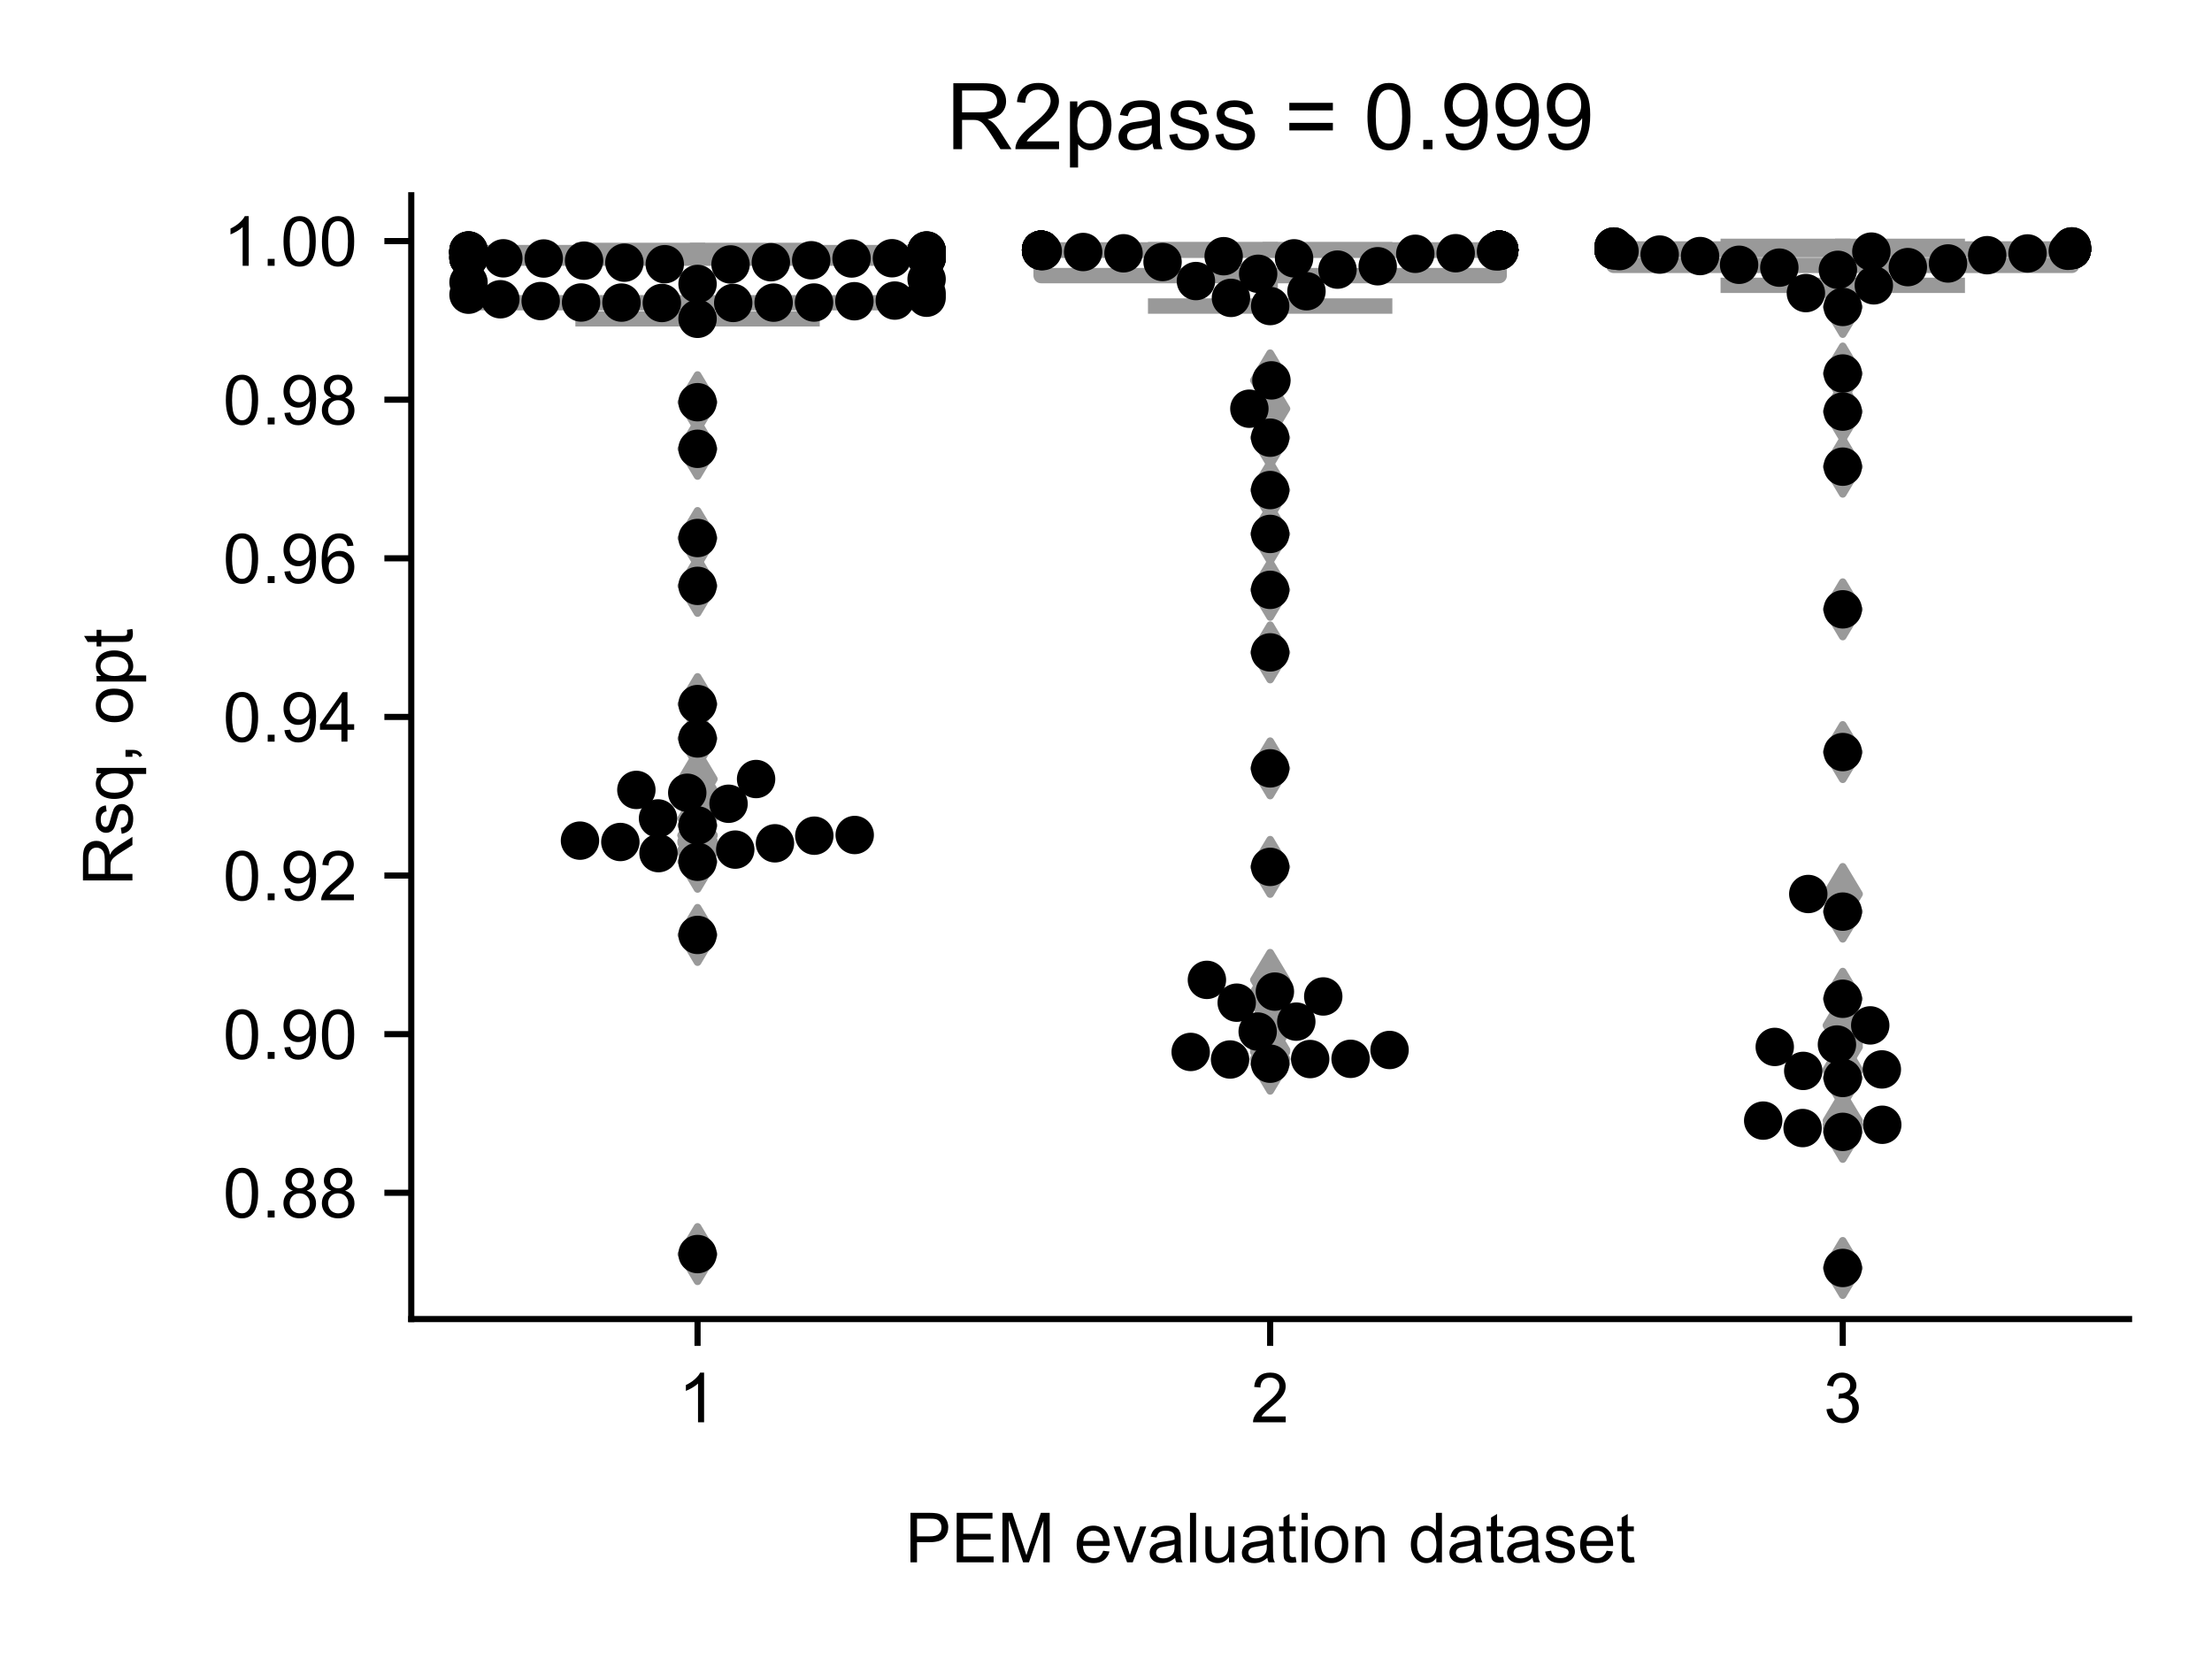 <?xml version="1.0" encoding="utf-8" standalone="no"?>
<!DOCTYPE svg PUBLIC "-//W3C//DTD SVG 1.1//EN"
  "http://www.w3.org/Graphics/SVG/1.1/DTD/svg11.dtd">
<!-- Created with matplotlib (https://matplotlib.org/) -->
<svg height="216pt" version="1.1" viewBox="0 0 288 216" width="288pt" xmlns="http://www.w3.org/2000/svg" xmlns:xlink="http://www.w3.org/1999/xlink">
 <defs>
  <style type="text/css">*{stroke-linecap:butt;stroke-linejoin:round;}</style>
 </defs>
 <g id="figure_1">
  <g id="patch_1">
   <path d="M 0 216 
L 288 216 
L 288 0 
L 0 0 
z
" style="fill:#ffffff;"/>
  </g>
  <g id="axes_1">
   <g id="patch_2">
    <path d="M 53.546 171.738 
L 277.2 171.738 
L 277.2 25.425 
L 53.546 25.425 
z
" style="fill:#ffffff;"/>
   </g>
   <g id="patch_3">
    <path clip-path="url(#p4ab6fcfea3)" d="M 61.001 39.413 
L 120.642 39.413 
L 120.642 32.887 
L 61.001 32.887 
L 61.001 39.413 
z
" style="fill:#ffffff;stroke:#999999;stroke-linejoin:miter;stroke-width:2;"/>
   </g>
   <g id="patch_4">
    <path clip-path="url(#p4ab6fcfea3)" d="M 135.552 35.884 
L 195.193 35.884 
L 195.193 32.531 
L 135.552 32.531 
L 135.552 35.884 
z
" style="fill:#ffffff;stroke:#999999;stroke-linejoin:miter;stroke-width:2;"/>
   </g>
   <g id="patch_5">
    <path clip-path="url(#p4ab6fcfea3)" d="M 210.104 34.551 
L 269.745 34.551 
L 269.745 32.411 
L 210.104 32.411 
L 210.104 34.551 
z
" style="fill:#ffffff;stroke:#999999;stroke-linejoin:miter;stroke-width:2;"/>
   </g>
   <g id="matplotlib.axis_1">
    <g id="xtick_1">
     <g id="line2d_1">
      <defs>
       <path d="M 0 0 
L 0 3.5 
" id="mdb992f5518" style="stroke:#000000;stroke-width:0.8;"/>
      </defs>
      <g>
       <use style="stroke:#000000;stroke-width:0.8;" x="90.821" xlink:href="#mdb992f5518" y="171.738"/>
      </g>
     </g>
     <g id="text_1">
      <!-- 1 -->
      <g transform="translate(88.319 185.18)scale(0.09 -0.09)">
       <defs>
        <path d="M 37.25 0 
L 28.469 0 
L 28.469 56 
Q 25.297 52.984 20.141 49.953 
Q 14.984 46.922 10.891 45.406 
L 10.891 53.906 
Q 18.266 57.375 23.781 62.297 
Q 29.297 67.234 31.594 71.875 
L 37.25 71.875 
z
" id="ArialMT-49"/>
       </defs>
       <use xlink:href="#ArialMT-49"/>
      </g>
     </g>
    </g>
    <g id="xtick_2">
     <g id="line2d_2">
      <g>
       <use style="stroke:#000000;stroke-width:0.8;" x="165.373" xlink:href="#mdb992f5518" y="171.738"/>
      </g>
     </g>
     <g id="text_2">
      <!-- 2 -->
      <g transform="translate(162.87 185.18)scale(0.09 -0.09)">
       <defs>
        <path d="M 50.344 8.453 
L 50.344 0 
L 3.031 0 
Q 2.938 3.172 4.047 6.109 
Q 5.859 10.938 9.828 15.625 
Q 13.812 20.312 21.344 26.469 
Q 33.016 36.031 37.109 41.625 
Q 41.219 47.219 41.219 52.203 
Q 41.219 57.422 37.469 61 
Q 33.734 64.594 27.734 64.594 
Q 21.391 64.594 17.578 60.781 
Q 13.766 56.984 13.719 50.25 
L 4.688 51.172 
Q 5.609 61.281 11.656 66.578 
Q 17.719 71.875 27.938 71.875 
Q 38.234 71.875 44.234 66.156 
Q 50.25 60.453 50.25 52 
Q 50.25 47.703 48.484 43.547 
Q 46.734 39.406 42.656 34.812 
Q 38.578 30.219 29.109 22.219 
Q 21.188 15.578 18.938 13.203 
Q 16.703 10.844 15.234 8.453 
z
" id="ArialMT-50"/>
       </defs>
       <use xlink:href="#ArialMT-50"/>
      </g>
     </g>
    </g>
    <g id="xtick_3">
     <g id="line2d_3">
      <g>
       <use style="stroke:#000000;stroke-width:0.8;" x="239.924" xlink:href="#mdb992f5518" y="171.738"/>
      </g>
     </g>
     <g id="text_3">
      <!-- 3 -->
      <g transform="translate(237.422 185.18)scale(0.09 -0.09)">
       <defs>
        <path d="M 4.203 18.891 
L 12.984 20.062 
Q 14.5 12.594 18.141 9.297 
Q 21.781 6 27 6 
Q 33.203 6 37.469 10.297 
Q 41.75 14.594 41.75 20.953 
Q 41.75 27 37.797 30.922 
Q 33.844 34.859 27.734 34.859 
Q 25.25 34.859 21.531 33.891 
L 22.516 41.609 
Q 23.391 41.5 23.922 41.5 
Q 29.547 41.5 34.031 44.422 
Q 38.531 47.359 38.531 53.469 
Q 38.531 58.297 35.25 61.469 
Q 31.984 64.656 26.812 64.656 
Q 21.688 64.656 18.266 61.422 
Q 14.844 58.203 13.875 51.766 
L 5.078 53.328 
Q 6.688 62.156 12.391 67.016 
Q 18.109 71.875 26.609 71.875 
Q 32.469 71.875 37.391 69.359 
Q 42.328 66.844 44.938 62.5 
Q 47.562 58.156 47.562 53.266 
Q 47.562 48.641 45.062 44.828 
Q 42.578 41.016 37.703 38.766 
Q 44.047 37.312 47.562 32.688 
Q 51.078 28.078 51.078 21.141 
Q 51.078 11.766 44.234 5.25 
Q 37.406 -1.266 26.953 -1.266 
Q 17.531 -1.266 11.297 4.344 
Q 5.078 9.969 4.203 18.891 
z
" id="ArialMT-51"/>
       </defs>
       <use xlink:href="#ArialMT-51"/>
      </g>
     </g>
    </g>
    <g id="text_4">
     <!-- PEM evaluation dataset -->
     <g transform="translate(117.846 203.411)scale(0.09 -0.09)">
      <defs>
       <path d="M 7.719 0 
L 7.719 71.578 
L 34.719 71.578 
Q 41.844 71.578 45.609 70.906 
Q 50.875 70.016 54.438 67.547 
Q 58.016 65.094 60.188 60.641 
Q 62.359 56.203 62.359 50.875 
Q 62.359 41.75 56.547 35.422 
Q 50.734 29.109 35.547 29.109 
L 17.188 29.109 
L 17.188 0 
z
M 17.188 37.547 
L 35.688 37.547 
Q 44.875 37.547 48.734 40.969 
Q 52.594 44.391 52.594 50.594 
Q 52.594 55.078 50.312 58.266 
Q 48.047 61.469 44.344 62.5 
Q 41.938 63.141 35.5 63.141 
L 17.188 63.141 
z
" id="ArialMT-80"/>
       <path d="M 7.906 0 
L 7.906 71.578 
L 59.672 71.578 
L 59.672 63.141 
L 17.391 63.141 
L 17.391 41.219 
L 56.984 41.219 
L 56.984 32.812 
L 17.391 32.812 
L 17.391 8.453 
L 61.328 8.453 
L 61.328 0 
z
" id="ArialMT-69"/>
       <path d="M 7.422 0 
L 7.422 71.578 
L 21.688 71.578 
L 38.625 20.906 
Q 40.969 13.812 42.047 10.297 
Q 43.266 14.203 45.844 21.781 
L 62.984 71.578 
L 75.734 71.578 
L 75.734 0 
L 66.609 0 
L 66.609 59.906 
L 45.797 0 
L 37.25 0 
L 16.547 60.938 
L 16.547 0 
z
" id="ArialMT-77"/>
       <path id="ArialMT-32"/>
       <path d="M 42.094 16.703 
L 51.172 15.578 
Q 49.031 7.625 43.219 3.219 
Q 37.406 -1.172 28.375 -1.172 
Q 17 -1.172 10.328 5.828 
Q 3.656 12.844 3.656 25.484 
Q 3.656 38.578 10.391 45.797 
Q 17.141 53.031 27.875 53.031 
Q 38.281 53.031 44.875 45.953 
Q 51.469 38.875 51.469 26.031 
Q 51.469 25.25 51.422 23.688 
L 12.75 23.688 
Q 13.234 15.141 17.578 10.594 
Q 21.922 6.062 28.422 6.062 
Q 33.25 6.062 36.672 8.594 
Q 40.094 11.141 42.094 16.703 
z
M 13.234 30.906 
L 42.188 30.906 
Q 41.609 37.453 38.875 40.719 
Q 34.672 45.797 27.984 45.797 
Q 21.922 45.797 17.797 41.75 
Q 13.672 37.703 13.234 30.906 
z
" id="ArialMT-101"/>
       <path d="M 21 0 
L 1.266 51.859 
L 10.547 51.859 
L 21.688 20.797 
Q 23.484 15.766 25 10.359 
Q 26.172 14.453 28.266 20.219 
L 39.797 51.859 
L 48.828 51.859 
L 29.203 0 
z
" id="ArialMT-118"/>
       <path d="M 40.438 6.391 
Q 35.547 2.25 31.031 0.531 
Q 26.516 -1.172 21.344 -1.172 
Q 12.797 -1.172 8.203 3 
Q 3.609 7.172 3.609 13.672 
Q 3.609 17.484 5.344 20.625 
Q 7.078 23.781 9.891 25.688 
Q 12.703 27.594 16.219 28.562 
Q 18.797 29.25 24.031 29.891 
Q 34.672 31.156 39.703 32.906 
Q 39.75 34.719 39.75 35.203 
Q 39.75 40.578 37.25 42.781 
Q 33.891 45.75 27.25 45.75 
Q 21.047 45.75 18.094 43.578 
Q 15.141 41.406 13.719 35.891 
L 5.125 37.062 
Q 6.297 42.578 8.984 45.969 
Q 11.672 49.359 16.75 51.188 
Q 21.828 53.031 28.516 53.031 
Q 35.156 53.031 39.297 51.469 
Q 43.453 49.906 45.406 47.531 
Q 47.359 45.172 48.141 41.547 
Q 48.578 39.312 48.578 33.453 
L 48.578 21.734 
Q 48.578 9.469 49.141 6.219 
Q 49.703 2.984 51.375 0 
L 42.188 0 
Q 40.828 2.734 40.438 6.391 
z
M 39.703 26.031 
Q 34.906 24.078 25.344 22.703 
Q 19.922 21.922 17.672 20.938 
Q 15.438 19.969 14.203 18.094 
Q 12.984 16.219 12.984 13.922 
Q 12.984 10.406 15.641 8.062 
Q 18.312 5.719 23.438 5.719 
Q 28.516 5.719 32.469 7.938 
Q 36.422 10.156 38.281 14.016 
Q 39.703 17 39.703 22.797 
z
" id="ArialMT-97"/>
       <path d="M 6.391 0 
L 6.391 71.578 
L 15.188 71.578 
L 15.188 0 
z
" id="ArialMT-108"/>
       <path d="M 40.578 0 
L 40.578 7.625 
Q 34.516 -1.172 24.125 -1.172 
Q 19.531 -1.172 15.547 0.578 
Q 11.578 2.344 9.641 5 
Q 7.719 7.672 6.938 11.531 
Q 6.391 14.109 6.391 19.734 
L 6.391 51.859 
L 15.188 51.859 
L 15.188 23.094 
Q 15.188 16.219 15.719 13.812 
Q 16.547 10.359 19.234 8.375 
Q 21.922 6.391 25.875 6.391 
Q 29.828 6.391 33.297 8.422 
Q 36.766 10.453 38.203 13.938 
Q 39.656 17.438 39.656 24.078 
L 39.656 51.859 
L 48.438 51.859 
L 48.438 0 
z
" id="ArialMT-117"/>
       <path d="M 25.781 7.859 
L 27.047 0.094 
Q 23.344 -0.688 20.406 -0.688 
Q 15.625 -0.688 12.984 0.828 
Q 10.359 2.344 9.281 4.812 
Q 8.203 7.281 8.203 15.188 
L 8.203 45.016 
L 1.766 45.016 
L 1.766 51.859 
L 8.203 51.859 
L 8.203 64.703 
L 16.938 69.969 
L 16.938 51.859 
L 25.781 51.859 
L 25.781 45.016 
L 16.938 45.016 
L 16.938 14.703 
Q 16.938 10.938 17.406 9.859 
Q 17.875 8.797 18.922 8.156 
Q 19.969 7.516 21.922 7.516 
Q 23.391 7.516 25.781 7.859 
z
" id="ArialMT-116"/>
       <path d="M 6.641 61.469 
L 6.641 71.578 
L 15.438 71.578 
L 15.438 61.469 
z
M 6.641 0 
L 6.641 51.859 
L 15.438 51.859 
L 15.438 0 
z
" id="ArialMT-105"/>
       <path d="M 3.328 25.922 
Q 3.328 40.328 11.328 47.266 
Q 18.016 53.031 27.641 53.031 
Q 38.328 53.031 45.109 46.016 
Q 51.906 39.016 51.906 26.656 
Q 51.906 16.656 48.906 10.906 
Q 45.906 5.172 40.156 2 
Q 34.422 -1.172 27.641 -1.172 
Q 16.75 -1.172 10.031 5.812 
Q 3.328 12.797 3.328 25.922 
z
M 12.359 25.922 
Q 12.359 15.969 16.703 11.016 
Q 21.047 6.062 27.641 6.062 
Q 34.188 6.062 38.531 11.031 
Q 42.875 16.016 42.875 26.219 
Q 42.875 35.844 38.5 40.797 
Q 34.125 45.75 27.641 45.75 
Q 21.047 45.75 16.703 40.812 
Q 12.359 35.891 12.359 25.922 
z
" id="ArialMT-111"/>
       <path d="M 6.594 0 
L 6.594 51.859 
L 14.5 51.859 
L 14.5 44.484 
Q 20.219 53.031 31 53.031 
Q 35.688 53.031 39.625 51.344 
Q 43.562 49.656 45.516 46.922 
Q 47.469 44.188 48.25 40.438 
Q 48.734 37.984 48.734 31.891 
L 48.734 0 
L 39.938 0 
L 39.938 31.547 
Q 39.938 36.922 38.906 39.578 
Q 37.891 42.234 35.281 43.812 
Q 32.672 45.406 29.156 45.406 
Q 23.531 45.406 19.453 41.844 
Q 15.375 38.281 15.375 28.328 
L 15.375 0 
z
" id="ArialMT-110"/>
       <path d="M 40.234 0 
L 40.234 6.547 
Q 35.297 -1.172 25.734 -1.172 
Q 19.531 -1.172 14.328 2.25 
Q 9.125 5.672 6.266 11.797 
Q 3.422 17.922 3.422 25.875 
Q 3.422 33.641 6 39.969 
Q 8.594 46.297 13.766 49.656 
Q 18.953 53.031 25.344 53.031 
Q 30.031 53.031 33.688 51.047 
Q 37.359 49.078 39.656 45.906 
L 39.656 71.578 
L 48.391 71.578 
L 48.391 0 
z
M 12.453 25.875 
Q 12.453 15.922 16.641 10.984 
Q 20.844 6.062 26.562 6.062 
Q 32.328 6.062 36.344 10.766 
Q 40.375 15.484 40.375 25.141 
Q 40.375 35.797 36.266 40.766 
Q 32.172 45.75 26.172 45.75 
Q 20.312 45.75 16.375 40.969 
Q 12.453 36.188 12.453 25.875 
z
" id="ArialMT-100"/>
       <path d="M 3.078 15.484 
L 11.766 16.844 
Q 12.5 11.625 15.844 8.844 
Q 19.188 6.062 25.203 6.062 
Q 31.25 6.062 34.172 8.516 
Q 37.109 10.984 37.109 14.312 
Q 37.109 17.281 34.516 19 
Q 32.719 20.172 25.531 21.969 
Q 15.875 24.422 12.141 26.203 
Q 8.406 27.984 6.469 31.125 
Q 4.547 34.281 4.547 38.094 
Q 4.547 41.547 6.125 44.5 
Q 7.719 47.469 10.453 49.422 
Q 12.5 50.922 16.031 51.969 
Q 19.578 53.031 23.641 53.031 
Q 29.734 53.031 34.344 51.266 
Q 38.969 49.516 41.156 46.5 
Q 43.359 43.5 44.188 38.484 
L 35.594 37.312 
Q 35.016 41.312 32.203 43.547 
Q 29.391 45.797 24.266 45.797 
Q 18.219 45.797 15.625 43.797 
Q 13.031 41.797 13.031 39.109 
Q 13.031 37.406 14.109 36.031 
Q 15.188 34.625 17.484 33.688 
Q 18.797 33.203 25.25 31.453 
Q 34.578 28.953 38.25 27.359 
Q 41.938 25.781 44.031 22.75 
Q 46.141 19.734 46.141 15.234 
Q 46.141 10.844 43.578 6.953 
Q 41.016 3.078 36.172 0.953 
Q 31.344 -1.172 25.25 -1.172 
Q 15.141 -1.172 9.844 3.031 
Q 4.547 7.234 3.078 15.484 
z
" id="ArialMT-115"/>
      </defs>
      <use xlink:href="#ArialMT-80"/>
      <use x="66.699" xlink:href="#ArialMT-69"/>
      <use x="133.398" xlink:href="#ArialMT-77"/>
      <use x="216.699" xlink:href="#ArialMT-32"/>
      <use x="244.482" xlink:href="#ArialMT-101"/>
      <use x="300.098" xlink:href="#ArialMT-118"/>
      <use x="350.098" xlink:href="#ArialMT-97"/>
      <use x="405.713" xlink:href="#ArialMT-108"/>
      <use x="427.93" xlink:href="#ArialMT-117"/>
      <use x="483.545" xlink:href="#ArialMT-97"/>
      <use x="539.16" xlink:href="#ArialMT-116"/>
      <use x="566.943" xlink:href="#ArialMT-105"/>
      <use x="589.16" xlink:href="#ArialMT-111"/>
      <use x="644.775" xlink:href="#ArialMT-110"/>
      <use x="700.391" xlink:href="#ArialMT-32"/>
      <use x="728.174" xlink:href="#ArialMT-100"/>
      <use x="783.789" xlink:href="#ArialMT-97"/>
      <use x="839.404" xlink:href="#ArialMT-116"/>
      <use x="867.188" xlink:href="#ArialMT-97"/>
      <use x="922.803" xlink:href="#ArialMT-115"/>
      <use x="972.803" xlink:href="#ArialMT-101"/>
      <use x="1028.418" xlink:href="#ArialMT-116"/>
     </g>
    </g>
   </g>
   <g id="matplotlib.axis_2">
    <g id="ytick_1">
     <g id="line2d_4">
      <defs>
       <path d="M 0 0 
L -3.5 0 
" id="mb9d2b696ea" style="stroke:#000000;stroke-width:0.8;"/>
      </defs>
      <g>
       <use style="stroke:#000000;stroke-width:0.8;" x="53.546" xlink:href="#mb9d2b696ea" y="155.295"/>
      </g>
     </g>
     <g id="text_5">
      <!-- 0.88 -->
      <g transform="translate(29.031 158.516)scale(0.09 -0.09)">
       <defs>
        <path d="M 4.156 35.297 
Q 4.156 48 6.766 55.734 
Q 9.375 63.484 14.516 67.672 
Q 19.672 71.875 27.484 71.875 
Q 33.25 71.875 37.594 69.547 
Q 41.938 67.234 44.766 62.859 
Q 47.609 58.5 49.219 52.219 
Q 50.828 45.953 50.828 35.297 
Q 50.828 22.703 48.234 14.969 
Q 45.656 7.234 40.5 3 
Q 35.359 -1.219 27.484 -1.219 
Q 17.141 -1.219 11.234 6.203 
Q 4.156 15.141 4.156 35.297 
z
M 13.188 35.297 
Q 13.188 17.672 17.312 11.828 
Q 21.438 6 27.484 6 
Q 33.547 6 37.672 11.859 
Q 41.797 17.719 41.797 35.297 
Q 41.797 52.984 37.672 58.781 
Q 33.547 64.594 27.391 64.594 
Q 21.344 64.594 17.719 59.469 
Q 13.188 52.938 13.188 35.297 
z
" id="ArialMT-48"/>
        <path d="M 9.078 0 
L 9.078 10.016 
L 19.094 10.016 
L 19.094 0 
z
" id="ArialMT-46"/>
        <path d="M 17.672 38.812 
Q 12.203 40.828 9.562 44.531 
Q 6.938 48.25 6.938 53.422 
Q 6.938 61.234 12.547 66.547 
Q 18.172 71.875 27.484 71.875 
Q 36.859 71.875 42.578 66.422 
Q 48.297 60.984 48.297 53.172 
Q 48.297 48.188 45.672 44.5 
Q 43.062 40.828 37.75 38.812 
Q 44.344 36.672 47.781 31.875 
Q 51.219 27.094 51.219 20.453 
Q 51.219 11.281 44.719 5.031 
Q 38.234 -1.219 27.641 -1.219 
Q 17.047 -1.219 10.547 5.047 
Q 4.047 11.328 4.047 20.703 
Q 4.047 27.688 7.594 32.391 
Q 11.141 37.109 17.672 38.812 
z
M 15.922 53.719 
Q 15.922 48.641 19.188 45.406 
Q 22.469 42.188 27.688 42.188 
Q 32.766 42.188 36.016 45.375 
Q 39.266 48.578 39.266 53.219 
Q 39.266 58.062 35.906 61.359 
Q 32.562 64.656 27.594 64.656 
Q 22.562 64.656 19.234 61.422 
Q 15.922 58.203 15.922 53.719 
z
M 13.094 20.656 
Q 13.094 16.891 14.875 13.375 
Q 16.656 9.859 20.172 7.922 
Q 23.688 6 27.734 6 
Q 34.031 6 38.125 10.047 
Q 42.234 14.109 42.234 20.359 
Q 42.234 26.703 38.016 30.859 
Q 33.797 35.016 27.438 35.016 
Q 21.234 35.016 17.156 30.906 
Q 13.094 26.812 13.094 20.656 
z
" id="ArialMT-56"/>
       </defs>
       <use xlink:href="#ArialMT-48"/>
       <use x="55.615" xlink:href="#ArialMT-46"/>
       <use x="83.398" xlink:href="#ArialMT-56"/>
       <use x="139.014" xlink:href="#ArialMT-56"/>
      </g>
     </g>
    </g>
    <g id="ytick_2">
     <g id="line2d_5">
      <g>
       <use style="stroke:#000000;stroke-width:0.8;" x="53.546" xlink:href="#mb9d2b696ea" y="134.643"/>
      </g>
     </g>
     <g id="text_6">
      <!-- 0.90 -->
      <g transform="translate(29.031 137.864)scale(0.09 -0.09)">
       <defs>
        <path d="M 5.469 16.547 
L 13.922 17.328 
Q 14.984 11.375 18.016 8.688 
Q 21.047 6 25.781 6 
Q 29.828 6 32.875 7.859 
Q 35.938 9.719 37.891 12.812 
Q 39.844 15.922 41.156 21.188 
Q 42.484 26.469 42.484 31.938 
Q 42.484 32.516 42.438 33.688 
Q 39.797 29.5 35.234 26.875 
Q 30.672 24.266 25.344 24.266 
Q 16.453 24.266 10.297 30.703 
Q 4.156 37.156 4.156 47.703 
Q 4.156 58.594 10.578 65.234 
Q 17 71.875 26.656 71.875 
Q 33.641 71.875 39.422 68.109 
Q 45.219 64.359 48.219 57.391 
Q 51.219 50.438 51.219 37.25 
Q 51.219 23.531 48.234 15.406 
Q 45.266 7.281 39.375 3.031 
Q 33.5 -1.219 25.594 -1.219 
Q 17.188 -1.219 11.859 3.438 
Q 6.547 8.109 5.469 16.547 
z
M 41.453 48.141 
Q 41.453 55.719 37.422 60.156 
Q 33.406 64.594 27.734 64.594 
Q 21.875 64.594 17.531 59.812 
Q 13.188 55.031 13.188 47.406 
Q 13.188 40.578 17.312 36.297 
Q 21.438 32.031 27.484 32.031 
Q 33.594 32.031 37.516 36.297 
Q 41.453 40.578 41.453 48.141 
z
" id="ArialMT-57"/>
       </defs>
       <use xlink:href="#ArialMT-48"/>
       <use x="55.615" xlink:href="#ArialMT-46"/>
       <use x="83.398" xlink:href="#ArialMT-57"/>
       <use x="139.014" xlink:href="#ArialMT-48"/>
      </g>
     </g>
    </g>
    <g id="ytick_3">
     <g id="line2d_6">
      <g>
       <use style="stroke:#000000;stroke-width:0.8;" x="53.546" xlink:href="#mb9d2b696ea" y="113.992"/>
      </g>
     </g>
     <g id="text_7">
      <!-- 0.92 -->
      <g transform="translate(29.031 117.213)scale(0.09 -0.09)">
       <use xlink:href="#ArialMT-48"/>
       <use x="55.615" xlink:href="#ArialMT-46"/>
       <use x="83.398" xlink:href="#ArialMT-57"/>
       <use x="139.014" xlink:href="#ArialMT-50"/>
      </g>
     </g>
    </g>
    <g id="ytick_4">
     <g id="line2d_7">
      <g>
       <use style="stroke:#000000;stroke-width:0.8;" x="53.546" xlink:href="#mb9d2b696ea" y="93.34"/>
      </g>
     </g>
     <g id="text_8">
      <!-- 0.94 -->
      <g transform="translate(29.031 96.561)scale(0.09 -0.09)">
       <defs>
        <path d="M 32.328 0 
L 32.328 17.141 
L 1.266 17.141 
L 1.266 25.203 
L 33.938 71.578 
L 41.109 71.578 
L 41.109 25.203 
L 50.781 25.203 
L 50.781 17.141 
L 41.109 17.141 
L 41.109 0 
z
M 32.328 25.203 
L 32.328 57.469 
L 9.906 25.203 
z
" id="ArialMT-52"/>
       </defs>
       <use xlink:href="#ArialMT-48"/>
       <use x="55.615" xlink:href="#ArialMT-46"/>
       <use x="83.398" xlink:href="#ArialMT-57"/>
       <use x="139.014" xlink:href="#ArialMT-52"/>
      </g>
     </g>
    </g>
    <g id="ytick_5">
     <g id="line2d_8">
      <g>
       <use style="stroke:#000000;stroke-width:0.8;" x="53.546" xlink:href="#mb9d2b696ea" y="72.689"/>
      </g>
     </g>
     <g id="text_9">
      <!-- 0.96 -->
      <g transform="translate(29.031 75.91)scale(0.09 -0.09)">
       <defs>
        <path d="M 49.75 54.047 
L 41.016 53.375 
Q 39.844 58.547 37.703 60.891 
Q 34.125 64.656 28.906 64.656 
Q 24.703 64.656 21.531 62.312 
Q 17.391 59.281 14.984 53.469 
Q 12.594 47.656 12.5 36.922 
Q 15.672 41.75 20.266 44.094 
Q 24.859 46.438 29.891 46.438 
Q 38.672 46.438 44.844 39.969 
Q 51.031 33.5 51.031 23.25 
Q 51.031 16.5 48.125 10.719 
Q 45.219 4.938 40.141 1.859 
Q 35.062 -1.219 28.609 -1.219 
Q 17.625 -1.219 10.688 6.859 
Q 3.766 14.938 3.766 33.5 
Q 3.766 54.25 11.422 63.672 
Q 18.109 71.875 29.438 71.875 
Q 37.891 71.875 43.281 67.141 
Q 48.688 62.406 49.75 54.047 
z
M 13.875 23.188 
Q 13.875 18.656 15.797 14.5 
Q 17.719 10.359 21.188 8.172 
Q 24.656 6 28.469 6 
Q 34.031 6 38.031 10.484 
Q 42.047 14.984 42.047 22.703 
Q 42.047 30.125 38.078 34.391 
Q 34.125 38.672 28.125 38.672 
Q 22.172 38.672 18.016 34.391 
Q 13.875 30.125 13.875 23.188 
z
" id="ArialMT-54"/>
       </defs>
       <use xlink:href="#ArialMT-48"/>
       <use x="55.615" xlink:href="#ArialMT-46"/>
       <use x="83.398" xlink:href="#ArialMT-57"/>
       <use x="139.014" xlink:href="#ArialMT-54"/>
      </g>
     </g>
    </g>
    <g id="ytick_6">
     <g id="line2d_9">
      <g>
       <use style="stroke:#000000;stroke-width:0.8;" x="53.546" xlink:href="#mb9d2b696ea" y="52.037"/>
      </g>
     </g>
     <g id="text_10">
      <!-- 0.98 -->
      <g transform="translate(29.031 55.258)scale(0.09 -0.09)">
       <use xlink:href="#ArialMT-48"/>
       <use x="55.615" xlink:href="#ArialMT-46"/>
       <use x="83.398" xlink:href="#ArialMT-57"/>
       <use x="139.014" xlink:href="#ArialMT-56"/>
      </g>
     </g>
    </g>
    <g id="ytick_7">
     <g id="line2d_10">
      <g>
       <use style="stroke:#000000;stroke-width:0.8;" x="53.546" xlink:href="#mb9d2b696ea" y="31.386"/>
      </g>
     </g>
     <g id="text_11">
      <!-- 1.00 -->
      <g transform="translate(29.031 34.607)scale(0.09 -0.09)">
       <use xlink:href="#ArialMT-49"/>
       <use x="55.615" xlink:href="#ArialMT-46"/>
       <use x="83.398" xlink:href="#ArialMT-48"/>
       <use x="139.014" xlink:href="#ArialMT-48"/>
      </g>
     </g>
    </g>
    <g id="text_12">
     <!-- Rsq, opt -->
     <g transform="translate(17.242 115.339)rotate(-90)scale(0.09 -0.09)">
      <defs>
       <path d="M 7.859 0 
L 7.859 71.578 
L 39.594 71.578 
Q 49.172 71.578 54.141 69.641 
Q 59.125 67.719 62.109 62.828 
Q 65.094 57.953 65.094 52.047 
Q 65.094 44.438 60.156 39.203 
Q 55.219 33.984 44.922 32.562 
Q 48.688 30.766 50.641 29 
Q 54.781 25.203 58.5 19.484 
L 70.953 0 
L 59.031 0 
L 49.562 14.891 
Q 45.406 21.344 42.719 24.75 
Q 40.047 28.172 37.922 29.531 
Q 35.797 30.906 33.594 31.453 
Q 31.984 31.781 28.328 31.781 
L 17.328 31.781 
L 17.328 0 
z
M 17.328 39.984 
L 37.703 39.984 
Q 44.188 39.984 47.844 41.328 
Q 51.516 42.672 53.422 45.625 
Q 55.328 48.578 55.328 52.047 
Q 55.328 57.125 51.641 60.391 
Q 47.953 63.672 39.984 63.672 
L 17.328 63.672 
z
" id="ArialMT-82"/>
       <path d="M 39.656 -19.875 
L 39.656 5.516 
Q 37.594 2.641 33.906 0.734 
Q 30.219 -1.172 26.078 -1.172 
Q 16.844 -1.172 10.172 6.203 
Q 3.516 13.578 3.516 26.422 
Q 3.516 34.234 6.219 40.422 
Q 8.938 46.625 14.078 49.828 
Q 19.234 53.031 25.391 53.031 
Q 35.016 53.031 40.531 44.922 
L 40.531 51.859 
L 48.438 51.859 
L 48.438 -19.875 
z
M 12.547 26.078 
Q 12.547 16.062 16.75 11.062 
Q 20.953 6.062 26.812 6.062 
Q 32.422 6.062 36.469 10.812 
Q 40.531 15.578 40.531 25.297 
Q 40.531 35.641 36.25 40.859 
Q 31.984 46.094 26.219 46.094 
Q 20.516 46.094 16.531 41.234 
Q 12.547 36.375 12.547 26.078 
z
" id="ArialMT-113"/>
       <path d="M 8.891 0 
L 8.891 10.016 
L 18.891 10.016 
L 18.891 0 
Q 18.891 -5.516 16.938 -8.906 
Q 14.984 -12.312 10.75 -14.156 
L 8.297 -10.406 
Q 11.078 -9.188 12.391 -6.812 
Q 13.719 -4.438 13.875 0 
z
" id="ArialMT-44"/>
       <path d="M 6.594 -19.875 
L 6.594 51.859 
L 14.594 51.859 
L 14.594 45.125 
Q 17.438 49.078 21 51.047 
Q 24.562 53.031 29.641 53.031 
Q 36.281 53.031 41.359 49.609 
Q 46.438 46.188 49.016 39.953 
Q 51.609 33.734 51.609 26.312 
Q 51.609 18.359 48.75 11.984 
Q 45.906 5.609 40.453 2.219 
Q 35.016 -1.172 29 -1.172 
Q 24.609 -1.172 21.109 0.688 
Q 17.625 2.547 15.375 5.375 
L 15.375 -19.875 
z
M 14.547 25.641 
Q 14.547 15.625 18.594 10.844 
Q 22.656 6.062 28.422 6.062 
Q 34.281 6.062 38.453 11.016 
Q 42.625 15.969 42.625 26.375 
Q 42.625 36.281 38.547 41.203 
Q 34.469 46.141 28.812 46.141 
Q 23.188 46.141 18.859 40.891 
Q 14.547 35.641 14.547 25.641 
z
" id="ArialMT-112"/>
      </defs>
      <use xlink:href="#ArialMT-82"/>
      <use x="72.217" xlink:href="#ArialMT-115"/>
      <use x="122.217" xlink:href="#ArialMT-113"/>
      <use x="177.832" xlink:href="#ArialMT-44"/>
      <use x="205.615" xlink:href="#ArialMT-32"/>
      <use x="233.398" xlink:href="#ArialMT-111"/>
      <use x="289.014" xlink:href="#ArialMT-112"/>
      <use x="344.629" xlink:href="#ArialMT-116"/>
     </g>
    </g>
   </g>
   <g id="line2d_11">
    <path clip-path="url(#p4ab6fcfea3)" d="M 90.821 39.413 
L 90.821 41.51 
" style="fill:none;stroke:#999999;stroke-linecap:square;stroke-width:2;"/>
   </g>
   <g id="line2d_12">
    <path clip-path="url(#p4ab6fcfea3)" d="M 90.821 32.887 
L 90.821 32.603 
" style="fill:none;stroke:#999999;stroke-linecap:square;stroke-width:2;"/>
   </g>
   <g id="line2d_13">
    <path clip-path="url(#p4ab6fcfea3)" d="M 75.911 41.51 
L 105.732 41.51 
" style="fill:none;stroke:#999999;stroke-linecap:square;stroke-width:2;"/>
   </g>
   <g id="line2d_14">
    <path clip-path="url(#p4ab6fcfea3)" d="M 75.911 32.603 
L 105.732 32.603 
" style="fill:none;stroke:#999999;stroke-linecap:square;stroke-width:2;"/>
   </g>
   <g id="line2d_15">
    <defs>
     <path d="M -0 3.536 
L 2.121 0 
L -0 -3.536 
L -2.121 -0 
z
" id="ma361a9b7b4" style="stroke:#999999;stroke-linejoin:miter;"/>
    </defs>
    <g clip-path="url(#p4ab6fcfea3)">
     <use style="fill:#999999;stroke:#999999;stroke-linejoin:miter;" x="90.821" xlink:href="#ma361a9b7b4" y="58.434"/>
     <use style="fill:#999999;stroke:#999999;stroke-linejoin:miter;" x="90.821" xlink:href="#ma361a9b7b4" y="76.28"/>
     <use style="fill:#999999;stroke:#999999;stroke-linejoin:miter;" x="90.821" xlink:href="#ma361a9b7b4" y="52.368"/>
     <use style="fill:#999999;stroke:#999999;stroke-linejoin:miter;" x="90.821" xlink:href="#ma361a9b7b4" y="70.05"/>
     <use style="fill:#999999;stroke:#999999;stroke-linejoin:miter;" x="90.821" xlink:href="#ma361a9b7b4" y="104.649"/>
     <use style="fill:#999999;stroke:#999999;stroke-linejoin:miter;" x="90.821" xlink:href="#ma361a9b7b4" y="109.798"/>
     <use style="fill:#999999;stroke:#999999;stroke-linejoin:miter;" x="90.821" xlink:href="#ma361a9b7b4" y="110.619"/>
     <use style="fill:#999999;stroke:#999999;stroke-linejoin:miter;" x="90.821" xlink:href="#ma361a9b7b4" y="109.627"/>
     <use style="fill:#999999;stroke:#999999;stroke-linejoin:miter;" x="90.821" xlink:href="#ma361a9b7b4" y="108.806"/>
     <use style="fill:#999999;stroke:#999999;stroke-linejoin:miter;" x="90.821" xlink:href="#ma361a9b7b4" y="109.451"/>
     <use style="fill:#999999;stroke:#999999;stroke-linejoin:miter;" x="90.821" xlink:href="#ma361a9b7b4" y="108.716"/>
     <use style="fill:#999999;stroke:#999999;stroke-linejoin:miter;" x="90.821" xlink:href="#ma361a9b7b4" y="112.201"/>
     <use style="fill:#999999;stroke:#999999;stroke-linejoin:miter;" x="90.821" xlink:href="#ma361a9b7b4" y="106.56"/>
     <use style="fill:#999999;stroke:#999999;stroke-linejoin:miter;" x="90.821" xlink:href="#ma361a9b7b4" y="102.847"/>
     <use style="fill:#999999;stroke:#999999;stroke-linejoin:miter;" x="90.821" xlink:href="#ma361a9b7b4" y="101.429"/>
     <use style="fill:#999999;stroke:#999999;stroke-linejoin:miter;" x="90.821" xlink:href="#ma361a9b7b4" y="111.077"/>
     <use style="fill:#999999;stroke:#999999;stroke-linejoin:miter;" x="90.821" xlink:href="#ma361a9b7b4" y="107.47"/>
     <use style="fill:#999999;stroke:#999999;stroke-linejoin:miter;" x="90.821" xlink:href="#ma361a9b7b4" y="103.217"/>
     <use style="fill:#999999;stroke:#999999;stroke-linejoin:miter;" x="90.821" xlink:href="#ma361a9b7b4" y="96.144"/>
     <use style="fill:#999999;stroke:#999999;stroke-linejoin:miter;" x="90.821" xlink:href="#ma361a9b7b4" y="121.728"/>
     <use style="fill:#999999;stroke:#999999;stroke-linejoin:miter;" x="90.821" xlink:href="#ma361a9b7b4" y="91.673"/>
     <use style="fill:#999999;stroke:#999999;stroke-linejoin:miter;" x="90.821" xlink:href="#ma361a9b7b4" y="163.279"/>
    </g>
   </g>
   <g id="line2d_16">
    <path clip-path="url(#p4ab6fcfea3)" d="M 165.373 35.884 
L 165.373 39.847 
" style="fill:none;stroke:#999999;stroke-linecap:square;stroke-width:2;"/>
   </g>
   <g id="line2d_17">
    <path clip-path="url(#p4ab6fcfea3)" d="M 165.373 32.531 
L 165.373 32.504 
" style="fill:none;stroke:#999999;stroke-linecap:square;stroke-width:2;"/>
   </g>
   <g id="line2d_18">
    <path clip-path="url(#p4ab6fcfea3)" d="M 150.463 39.847 
L 180.283 39.847 
" style="fill:none;stroke:#999999;stroke-linecap:square;stroke-width:2;"/>
   </g>
   <g id="line2d_19">
    <path clip-path="url(#p4ab6fcfea3)" d="M 150.463 32.504 
L 180.283 32.504 
" style="fill:none;stroke:#999999;stroke-linecap:square;stroke-width:2;"/>
   </g>
   <g id="line2d_20">
    <g clip-path="url(#p4ab6fcfea3)">
     <use style="fill:#999999;stroke:#999999;stroke-linejoin:miter;" x="165.373" xlink:href="#ma361a9b7b4" y="49.526"/>
     <use style="fill:#999999;stroke:#999999;stroke-linejoin:miter;" x="165.373" xlink:href="#ma361a9b7b4" y="53.213"/>
     <use style="fill:#999999;stroke:#999999;stroke-linejoin:miter;" x="165.373" xlink:href="#ma361a9b7b4" y="76.798"/>
     <use style="fill:#999999;stroke:#999999;stroke-linejoin:miter;" x="165.373" xlink:href="#ma361a9b7b4" y="63.806"/>
     <use style="fill:#999999;stroke:#999999;stroke-linejoin:miter;" x="165.373" xlink:href="#ma361a9b7b4" y="84.94"/>
     <use style="fill:#999999;stroke:#999999;stroke-linejoin:miter;" x="165.373" xlink:href="#ma361a9b7b4" y="56.985"/>
     <use style="fill:#999999;stroke:#999999;stroke-linejoin:miter;" x="165.373" xlink:href="#ma361a9b7b4" y="100.041"/>
     <use style="fill:#999999;stroke:#999999;stroke-linejoin:miter;" x="165.373" xlink:href="#ma361a9b7b4" y="137.858"/>
     <use style="fill:#999999;stroke:#999999;stroke-linejoin:miter;" x="165.373" xlink:href="#ma361a9b7b4" y="136.962"/>
     <use style="fill:#999999;stroke:#999999;stroke-linejoin:miter;" x="165.373" xlink:href="#ma361a9b7b4" y="138.492"/>
     <use style="fill:#999999;stroke:#999999;stroke-linejoin:miter;" x="165.373" xlink:href="#ma361a9b7b4" y="134.308"/>
     <use style="fill:#999999;stroke:#999999;stroke-linejoin:miter;" x="165.373" xlink:href="#ma361a9b7b4" y="133.015"/>
     <use style="fill:#999999;stroke:#999999;stroke-linejoin:miter;" x="165.373" xlink:href="#ma361a9b7b4" y="130.548"/>
     <use style="fill:#999999;stroke:#999999;stroke-linejoin:miter;" x="165.373" xlink:href="#ma361a9b7b4" y="129.738"/>
     <use style="fill:#999999;stroke:#999999;stroke-linejoin:miter;" x="165.373" xlink:href="#ma361a9b7b4" y="136.706"/>
     <use style="fill:#999999;stroke:#999999;stroke-linejoin:miter;" x="165.373" xlink:href="#ma361a9b7b4" y="129.106"/>
     <use style="fill:#999999;stroke:#999999;stroke-linejoin:miter;" x="165.373" xlink:href="#ma361a9b7b4" y="127.579"/>
     <use style="fill:#999999;stroke:#999999;stroke-linejoin:miter;" x="165.373" xlink:href="#ma361a9b7b4" y="137.888"/>
     <use style="fill:#999999;stroke:#999999;stroke-linejoin:miter;" x="165.373" xlink:href="#ma361a9b7b4" y="137.946"/>
     <use style="fill:#999999;stroke:#999999;stroke-linejoin:miter;" x="165.373" xlink:href="#ma361a9b7b4" y="112.867"/>
     <use style="fill:#999999;stroke:#999999;stroke-linejoin:miter;" x="165.373" xlink:href="#ma361a9b7b4" y="69.517"/>
    </g>
   </g>
   <g id="line2d_21">
    <path clip-path="url(#p4ab6fcfea3)" d="M 239.924 34.551 
L 239.924 37.15 
" style="fill:none;stroke:#999999;stroke-linecap:square;stroke-width:2;"/>
   </g>
   <g id="line2d_22">
    <path clip-path="url(#p4ab6fcfea3)" d="M 239.924 32.411 
L 239.924 32.076 
" style="fill:none;stroke:#999999;stroke-linecap:square;stroke-width:2;"/>
   </g>
   <g id="line2d_23">
    <path clip-path="url(#p4ab6fcfea3)" d="M 225.014 37.15 
L 254.835 37.15 
" style="fill:none;stroke:#999999;stroke-linecap:square;stroke-width:2;"/>
   </g>
   <g id="line2d_24">
    <path clip-path="url(#p4ab6fcfea3)" d="M 225.014 32.076 
L 254.835 32.076 
" style="fill:none;stroke:#999999;stroke-linecap:square;stroke-width:2;"/>
   </g>
   <g id="line2d_25">
    <g clip-path="url(#p4ab6fcfea3)">
     <use style="fill:#999999;stroke:#999999;stroke-linejoin:miter;" x="239.924" xlink:href="#ma361a9b7b4" y="38.161"/>
     <use style="fill:#999999;stroke:#999999;stroke-linejoin:miter;" x="239.924" xlink:href="#ma361a9b7b4" y="39.963"/>
     <use style="fill:#999999;stroke:#999999;stroke-linejoin:miter;" x="239.924" xlink:href="#ma361a9b7b4" y="48.631"/>
     <use style="fill:#999999;stroke:#999999;stroke-linejoin:miter;" x="239.924" xlink:href="#ma361a9b7b4" y="53.588"/>
     <use style="fill:#999999;stroke:#999999;stroke-linejoin:miter;" x="239.924" xlink:href="#ma361a9b7b4" y="79.336"/>
     <use style="fill:#999999;stroke:#999999;stroke-linejoin:miter;" x="239.924" xlink:href="#ma361a9b7b4" y="118.692"/>
     <use style="fill:#999999;stroke:#999999;stroke-linejoin:miter;" x="239.924" xlink:href="#ma361a9b7b4" y="60.76"/>
     <use style="fill:#999999;stroke:#999999;stroke-linejoin:miter;" x="239.924" xlink:href="#ma361a9b7b4" y="97.919"/>
     <use style="fill:#999999;stroke:#999999;stroke-linejoin:miter;" x="239.924" xlink:href="#ma361a9b7b4" y="147.369"/>
     <use style="fill:#999999;stroke:#999999;stroke-linejoin:miter;" x="239.924" xlink:href="#ma361a9b7b4" y="146.872"/>
     <use style="fill:#999999;stroke:#999999;stroke-linejoin:miter;" x="239.924" xlink:href="#ma361a9b7b4" y="146.444"/>
     <use style="fill:#999999;stroke:#999999;stroke-linejoin:miter;" x="239.924" xlink:href="#ma361a9b7b4" y="140.35"/>
     <use style="fill:#999999;stroke:#999999;stroke-linejoin:miter;" x="239.924" xlink:href="#ma361a9b7b4" y="139.43"/>
     <use style="fill:#999999;stroke:#999999;stroke-linejoin:miter;" x="239.924" xlink:href="#ma361a9b7b4" y="139.237"/>
     <use style="fill:#999999;stroke:#999999;stroke-linejoin:miter;" x="239.924" xlink:href="#ma361a9b7b4" y="145.903"/>
     <use style="fill:#999999;stroke:#999999;stroke-linejoin:miter;" x="239.924" xlink:href="#ma361a9b7b4" y="135.997"/>
     <use style="fill:#999999;stroke:#999999;stroke-linejoin:miter;" x="239.924" xlink:href="#ma361a9b7b4" y="133.506"/>
     <use style="fill:#999999;stroke:#999999;stroke-linejoin:miter;" x="239.924" xlink:href="#ma361a9b7b4" y="130.039"/>
     <use style="fill:#999999;stroke:#999999;stroke-linejoin:miter;" x="239.924" xlink:href="#ma361a9b7b4" y="136.31"/>
     <use style="fill:#999999;stroke:#999999;stroke-linejoin:miter;" x="239.924" xlink:href="#ma361a9b7b4" y="165.088"/>
     <use style="fill:#999999;stroke:#999999;stroke-linejoin:miter;" x="239.924" xlink:href="#ma361a9b7b4" y="116.398"/>
    </g>
   </g>
   <g id="line2d_26">
    <path clip-path="url(#p4ab6fcfea3)" d="M 61.001 33.613 
L 120.642 33.613 
" style="fill:none;stroke:#999999;stroke-linecap:square;stroke-width:2;"/>
   </g>
   <g id="line2d_27">
    <path clip-path="url(#p4ab6fcfea3)" d="M 135.552 32.582 
L 195.193 32.582 
" style="fill:none;stroke:#999999;stroke-linecap:square;stroke-width:2;"/>
   </g>
   <g id="line2d_28">
    <path clip-path="url(#p4ab6fcfea3)" d="M 210.104 32.499 
L 269.745 32.499 
" style="fill:none;stroke:#999999;stroke-linecap:square;stroke-width:2;"/>
   </g>
   <g id="patch_6">
    <path d="M 53.546 171.738 
L 53.546 25.425 
" style="fill:none;stroke:#000000;stroke-linecap:square;stroke-linejoin:miter;stroke-width:0.8;"/>
   </g>
   <g id="patch_7">
    <path d="M 53.546 171.738 
L 277.2 171.738 
" style="fill:none;stroke:#000000;stroke-linecap:square;stroke-linejoin:miter;stroke-width:0.8;"/>
   </g>
   <g id="PathCollection_1">
    <defs>
     <path d="M 0 2.5 
C 0.663 2.5 1.299 2.237 1.768 1.768 
C 2.237 1.299 2.5 0.663 2.5 -0 
C 2.5 -0.663 2.237 -1.299 1.768 -1.768 
C 1.299 -2.237 0.663 -2.5 0 -2.5 
C -0.663 -2.5 -1.299 -2.237 -1.768 -1.768 
C -2.237 -1.299 -2.5 -0.663 -2.5 0 
C -2.5 0.663 -2.237 1.299 -1.768 1.768 
C -1.299 2.237 -0.663 2.5 0 2.5 
z
" id="C0_0_bc7ac8e7e0"/>
    </defs>
    <g clip-path="url(#p4ab6fcfea3)">
     <use x="90.821" xlink:href="#C0_0_bc7ac8e7e0" y="163.279"/>
    </g>
    <g clip-path="url(#p4ab6fcfea3)">
     <use x="90.821" xlink:href="#C0_0_bc7ac8e7e0" y="121.728"/>
    </g>
    <g clip-path="url(#p4ab6fcfea3)">
     <use x="90.821" xlink:href="#C0_0_bc7ac8e7e0" y="112.201"/>
    </g>
    <g clip-path="url(#p4ab6fcfea3)">
     <use x="85.735" xlink:href="#C0_0_bc7ac8e7e0" y="111.077"/>
    </g>
    <g clip-path="url(#p4ab6fcfea3)">
     <use x="95.73" xlink:href="#C0_0_bc7ac8e7e0" y="110.619"/>
    </g>
    <g clip-path="url(#p4ab6fcfea3)">
     <use x="100.898" xlink:href="#C0_0_bc7ac8e7e0" y="109.798"/>
    </g>
    <g clip-path="url(#p4ab6fcfea3)">
     <use x="80.769" xlink:href="#C0_0_bc7ac8e7e0" y="109.627"/>
    </g>
    <g clip-path="url(#p4ab6fcfea3)">
     <use x="75.513" xlink:href="#C0_0_bc7ac8e7e0" y="109.451"/>
    </g>
    <g clip-path="url(#p4ab6fcfea3)">
     <use x="106.023" xlink:href="#C0_0_bc7ac8e7e0" y="108.806"/>
    </g>
    <g clip-path="url(#p4ab6fcfea3)">
     <use x="111.283" xlink:href="#C0_0_bc7ac8e7e0" y="108.716"/>
    </g>
    <g clip-path="url(#p4ab6fcfea3)">
     <use x="90.821" xlink:href="#C0_0_bc7ac8e7e0" y="107.47"/>
    </g>
    <g clip-path="url(#p4ab6fcfea3)">
     <use x="85.674" xlink:href="#C0_0_bc7ac8e7e0" y="106.56"/>
    </g>
    <g clip-path="url(#p4ab6fcfea3)">
     <use x="94.857" xlink:href="#C0_0_bc7ac8e7e0" y="104.649"/>
    </g>
    <g clip-path="url(#p4ab6fcfea3)">
     <use x="89.48" xlink:href="#C0_0_bc7ac8e7e0" y="103.217"/>
    </g>
    <g clip-path="url(#p4ab6fcfea3)">
     <use x="82.854" xlink:href="#C0_0_bc7ac8e7e0" y="102.847"/>
    </g>
    <g clip-path="url(#p4ab6fcfea3)">
     <use x="98.442" xlink:href="#C0_0_bc7ac8e7e0" y="101.429"/>
    </g>
    <g clip-path="url(#p4ab6fcfea3)">
     <use x="90.821" xlink:href="#C0_0_bc7ac8e7e0" y="96.144"/>
    </g>
    <g clip-path="url(#p4ab6fcfea3)">
     <use x="90.821" xlink:href="#C0_0_bc7ac8e7e0" y="91.673"/>
    </g>
    <g clip-path="url(#p4ab6fcfea3)">
     <use x="90.821" xlink:href="#C0_0_bc7ac8e7e0" y="76.28"/>
    </g>
    <g clip-path="url(#p4ab6fcfea3)">
     <use x="90.821" xlink:href="#C0_0_bc7ac8e7e0" y="70.05"/>
    </g>
    <g clip-path="url(#p4ab6fcfea3)">
     <use x="90.821" xlink:href="#C0_0_bc7ac8e7e0" y="58.434"/>
    </g>
    <g clip-path="url(#p4ab6fcfea3)">
     <use x="90.821" xlink:href="#C0_0_bc7ac8e7e0" y="52.368"/>
    </g>
    <g clip-path="url(#p4ab6fcfea3)">
     <use x="90.821" xlink:href="#C0_0_bc7ac8e7e0" y="41.51"/>
    </g>
    <g clip-path="url(#p4ab6fcfea3)">
     <use x="86.175" xlink:href="#C0_0_bc7ac8e7e0" y="39.447"/>
    </g>
    <g clip-path="url(#p4ab6fcfea3)">
     <use x="95.464" xlink:href="#C0_0_bc7ac8e7e0" y="39.442"/>
    </g>
    <g clip-path="url(#p4ab6fcfea3)">
     <use x="100.725" xlink:href="#C0_0_bc7ac8e7e0" y="39.404"/>
    </g>
    <g clip-path="url(#p4ab6fcfea3)">
     <use x="80.915" xlink:href="#C0_0_bc7ac8e7e0" y="39.397"/>
    </g>
    <g clip-path="url(#p4ab6fcfea3)">
     <use x="105.985" xlink:href="#C0_0_bc7ac8e7e0" y="39.39"/>
    </g>
    <g clip-path="url(#p4ab6fcfea3)">
     <use x="75.654" xlink:href="#C0_0_bc7ac8e7e0" y="39.385"/>
    </g>
    <g clip-path="url(#p4ab6fcfea3)">
     <use x="111.242" xlink:href="#C0_0_bc7ac8e7e0" y="39.22"/>
    </g>
    <g clip-path="url(#p4ab6fcfea3)">
     <use x="70.398" xlink:href="#C0_0_bc7ac8e7e0" y="39.2"/>
    </g>
    <g clip-path="url(#p4ab6fcfea3)">
     <use x="116.502" xlink:href="#C0_0_bc7ac8e7e0" y="39.134"/>
    </g>
    <g clip-path="url(#p4ab6fcfea3)">
     <use x="65.145" xlink:href="#C0_0_bc7ac8e7e0" y="38.964"/>
    </g>
    <g clip-path="url(#p4ab6fcfea3)">
     <use x="120.642" xlink:href="#C0_0_bc7ac8e7e0" y="38.763"/>
    </g>
    <g clip-path="url(#p4ab6fcfea3)">
     <use x="61.001" xlink:href="#C0_0_bc7ac8e7e0" y="38.37"/>
    </g>
    <g clip-path="url(#p4ab6fcfea3)">
     <use x="120.642" xlink:href="#C0_0_bc7ac8e7e0" y="38.179"/>
    </g>
    <g clip-path="url(#p4ab6fcfea3)">
     <use x="90.821" xlink:href="#C0_0_bc7ac8e7e0" y="36.97"/>
    </g>
    <g clip-path="url(#p4ab6fcfea3)">
     <use x="61.001" xlink:href="#C0_0_bc7ac8e7e0" y="36.759"/>
    </g>
    <g clip-path="url(#p4ab6fcfea3)">
     <use x="120.642" xlink:href="#C0_0_bc7ac8e7e0" y="36.344"/>
    </g>
    <g clip-path="url(#p4ab6fcfea3)">
     <use x="95.117" xlink:href="#C0_0_bc7ac8e7e0" y="34.431"/>
    </g>
    <g clip-path="url(#p4ab6fcfea3)">
     <use x="86.551" xlink:href="#C0_0_bc7ac8e7e0" y="34.402"/>
    </g>
    <g clip-path="url(#p4ab6fcfea3)">
     <use x="81.296" xlink:href="#C0_0_bc7ac8e7e0" y="34.2"/>
    </g>
    <g clip-path="url(#p4ab6fcfea3)">
     <use x="100.366" xlink:href="#C0_0_bc7ac8e7e0" y="34.142"/>
    </g>
    <g clip-path="url(#p4ab6fcfea3)">
     <use x="76.044" xlink:href="#C0_0_bc7ac8e7e0" y="33.937"/>
    </g>
    <g clip-path="url(#p4ab6fcfea3)">
     <use x="105.618" xlink:href="#C0_0_bc7ac8e7e0" y="33.887"/>
    </g>
    <g clip-path="url(#p4ab6fcfea3)">
     <use x="70.794" xlink:href="#C0_0_bc7ac8e7e0" y="33.658"/>
    </g>
    <g clip-path="url(#p4ab6fcfea3)">
     <use x="110.872" xlink:href="#C0_0_bc7ac8e7e0" y="33.656"/>
    </g>
    <g clip-path="url(#p4ab6fcfea3)">
     <use x="65.534" xlink:href="#C0_0_bc7ac8e7e0" y="33.632"/>
    </g>
    <g clip-path="url(#p4ab6fcfea3)">
     <use x="116.132" xlink:href="#C0_0_bc7ac8e7e0" y="33.622"/>
    </g>
    <g clip-path="url(#p4ab6fcfea3)">
     <use x="61.001" xlink:href="#C0_0_bc7ac8e7e0" y="33.615"/>
    </g>
    <g clip-path="url(#p4ab6fcfea3)">
     <use x="120.642" xlink:href="#C0_0_bc7ac8e7e0" y="33.611"/>
    </g>
    <g clip-path="url(#p4ab6fcfea3)">
     <use x="120.642" xlink:href="#C0_0_bc7ac8e7e0" y="33.609"/>
    </g>
    <g clip-path="url(#p4ab6fcfea3)">
     <use x="61.001" xlink:href="#C0_0_bc7ac8e7e0" y="33.6"/>
    </g>
    <g clip-path="url(#p4ab6fcfea3)">
     <use x="61.001" xlink:href="#C0_0_bc7ac8e7e0" y="33.598"/>
    </g>
    <g clip-path="url(#p4ab6fcfea3)">
     <use x="120.642" xlink:href="#C0_0_bc7ac8e7e0" y="33.592"/>
    </g>
    <g clip-path="url(#p4ab6fcfea3)">
     <use x="61.001" xlink:href="#C0_0_bc7ac8e7e0" y="33.588"/>
    </g>
    <g clip-path="url(#p4ab6fcfea3)">
     <use x="120.642" xlink:href="#C0_0_bc7ac8e7e0" y="33.586"/>
    </g>
    <g clip-path="url(#p4ab6fcfea3)">
     <use x="61.001" xlink:href="#C0_0_bc7ac8e7e0" y="33.573"/>
    </g>
    <g clip-path="url(#p4ab6fcfea3)">
     <use x="120.642" xlink:href="#C0_0_bc7ac8e7e0" y="33.56"/>
    </g>
    <g clip-path="url(#p4ab6fcfea3)">
     <use x="61.001" xlink:href="#C0_0_bc7ac8e7e0" y="33.557"/>
    </g>
    <g clip-path="url(#p4ab6fcfea3)">
     <use x="120.642" xlink:href="#C0_0_bc7ac8e7e0" y="33.466"/>
    </g>
    <g clip-path="url(#p4ab6fcfea3)">
     <use x="61.001" xlink:href="#C0_0_bc7ac8e7e0" y="33.451"/>
    </g>
    <g clip-path="url(#p4ab6fcfea3)">
     <use x="120.642" xlink:href="#C0_0_bc7ac8e7e0" y="33.349"/>
    </g>
    <g clip-path="url(#p4ab6fcfea3)">
     <use x="61.001" xlink:href="#C0_0_bc7ac8e7e0" y="33.25"/>
    </g>
    <g clip-path="url(#p4ab6fcfea3)">
     <use x="120.642" xlink:href="#C0_0_bc7ac8e7e0" y="33.216"/>
    </g>
    <g clip-path="url(#p4ab6fcfea3)">
     <use x="61.001" xlink:href="#C0_0_bc7ac8e7e0" y="33.185"/>
    </g>
    <g clip-path="url(#p4ab6fcfea3)">
     <use x="120.642" xlink:href="#C0_0_bc7ac8e7e0" y="33.176"/>
    </g>
    <g clip-path="url(#p4ab6fcfea3)">
     <use x="61.001" xlink:href="#C0_0_bc7ac8e7e0" y="33.136"/>
    </g>
    <g clip-path="url(#p4ab6fcfea3)">
     <use x="120.642" xlink:href="#C0_0_bc7ac8e7e0" y="33.127"/>
    </g>
    <g clip-path="url(#p4ab6fcfea3)">
     <use x="61.001" xlink:href="#C0_0_bc7ac8e7e0" y="33.061"/>
    </g>
    <g clip-path="url(#p4ab6fcfea3)">
     <use x="120.642" xlink:href="#C0_0_bc7ac8e7e0" y="33.015"/>
    </g>
    <g clip-path="url(#p4ab6fcfea3)">
     <use x="61.001" xlink:href="#C0_0_bc7ac8e7e0" y="32.93"/>
    </g>
    <g clip-path="url(#p4ab6fcfea3)">
     <use x="120.642" xlink:href="#C0_0_bc7ac8e7e0" y="32.928"/>
    </g>
    <g clip-path="url(#p4ab6fcfea3)">
     <use x="61.001" xlink:href="#C0_0_bc7ac8e7e0" y="32.922"/>
    </g>
    <g clip-path="url(#p4ab6fcfea3)">
     <use x="120.642" xlink:href="#C0_0_bc7ac8e7e0" y="32.892"/>
    </g>
    <g clip-path="url(#p4ab6fcfea3)">
     <use x="61.001" xlink:href="#C0_0_bc7ac8e7e0" y="32.87"/>
    </g>
    <g clip-path="url(#p4ab6fcfea3)">
     <use x="120.642" xlink:href="#C0_0_bc7ac8e7e0" y="32.856"/>
    </g>
    <g clip-path="url(#p4ab6fcfea3)">
     <use x="61.001" xlink:href="#C0_0_bc7ac8e7e0" y="32.853"/>
    </g>
    <g clip-path="url(#p4ab6fcfea3)">
     <use x="120.642" xlink:href="#C0_0_bc7ac8e7e0" y="32.846"/>
    </g>
    <g clip-path="url(#p4ab6fcfea3)">
     <use x="61.001" xlink:href="#C0_0_bc7ac8e7e0" y="32.845"/>
    </g>
    <g clip-path="url(#p4ab6fcfea3)">
     <use x="120.642" xlink:href="#C0_0_bc7ac8e7e0" y="32.842"/>
    </g>
    <g clip-path="url(#p4ab6fcfea3)">
     <use x="61.001" xlink:href="#C0_0_bc7ac8e7e0" y="32.841"/>
    </g>
    <g clip-path="url(#p4ab6fcfea3)">
     <use x="120.642" xlink:href="#C0_0_bc7ac8e7e0" y="32.832"/>
    </g>
    <g clip-path="url(#p4ab6fcfea3)">
     <use x="61.001" xlink:href="#C0_0_bc7ac8e7e0" y="32.823"/>
    </g>
    <g clip-path="url(#p4ab6fcfea3)">
     <use x="120.642" xlink:href="#C0_0_bc7ac8e7e0" y="32.817"/>
    </g>
    <g clip-path="url(#p4ab6fcfea3)">
     <use x="61.001" xlink:href="#C0_0_bc7ac8e7e0" y="32.817"/>
    </g>
    <g clip-path="url(#p4ab6fcfea3)">
     <use x="120.642" xlink:href="#C0_0_bc7ac8e7e0" y="32.782"/>
    </g>
    <g clip-path="url(#p4ab6fcfea3)">
     <use x="61.001" xlink:href="#C0_0_bc7ac8e7e0" y="32.757"/>
    </g>
    <g clip-path="url(#p4ab6fcfea3)">
     <use x="120.642" xlink:href="#C0_0_bc7ac8e7e0" y="32.692"/>
    </g>
    <g clip-path="url(#p4ab6fcfea3)">
     <use x="61.001" xlink:href="#C0_0_bc7ac8e7e0" y="32.688"/>
    </g>
    <g clip-path="url(#p4ab6fcfea3)">
     <use x="120.642" xlink:href="#C0_0_bc7ac8e7e0" y="32.686"/>
    </g>
    <g clip-path="url(#p4ab6fcfea3)">
     <use x="61.001" xlink:href="#C0_0_bc7ac8e7e0" y="32.679"/>
    </g>
    <g clip-path="url(#p4ab6fcfea3)">
     <use x="120.642" xlink:href="#C0_0_bc7ac8e7e0" y="32.668"/>
    </g>
    <g clip-path="url(#p4ab6fcfea3)">
     <use x="61.001" xlink:href="#C0_0_bc7ac8e7e0" y="32.651"/>
    </g>
    <g clip-path="url(#p4ab6fcfea3)">
     <use x="120.642" xlink:href="#C0_0_bc7ac8e7e0" y="32.649"/>
    </g>
    <g clip-path="url(#p4ab6fcfea3)">
     <use x="61.001" xlink:href="#C0_0_bc7ac8e7e0" y="32.626"/>
    </g>
    <g clip-path="url(#p4ab6fcfea3)">
     <use x="120.642" xlink:href="#C0_0_bc7ac8e7e0" y="32.625"/>
    </g>
    <g clip-path="url(#p4ab6fcfea3)">
     <use x="61.001" xlink:href="#C0_0_bc7ac8e7e0" y="32.624"/>
    </g>
    <g clip-path="url(#p4ab6fcfea3)">
     <use x="120.642" xlink:href="#C0_0_bc7ac8e7e0" y="32.609"/>
    </g>
    <g clip-path="url(#p4ab6fcfea3)">
     <use x="61.001" xlink:href="#C0_0_bc7ac8e7e0" y="32.603"/>
    </g>
   </g>
   <g id="PathCollection_2">
    <defs>
     <path d="M 0 2.5 
C 0.663 2.5 1.299 2.237 1.768 1.768 
C 2.237 1.299 2.5 0.663 2.5 -0 
C 2.5 -0.663 2.237 -1.299 1.768 -1.768 
C 1.299 -2.237 0.663 -2.5 0 -2.5 
C -0.663 -2.5 -1.299 -2.237 -1.768 -1.768 
C -2.237 -1.299 -2.5 -0.663 -2.5 0 
C -2.5 0.663 -2.237 1.299 -1.768 1.768 
C -1.299 2.237 -0.663 2.5 0 2.5 
z
" id="C1_0_e006ab840f"/>
    </defs>
    <g clip-path="url(#p4ab6fcfea3)">
     <use x="165.373" xlink:href="#C1_0_e006ab840f" y="138.492"/>
    </g>
    <g clip-path="url(#p4ab6fcfea3)">
     <use x="160.153" xlink:href="#C1_0_e006ab840f" y="137.946"/>
    </g>
    <g clip-path="url(#p4ab6fcfea3)">
     <use x="170.584" xlink:href="#C1_0_e006ab840f" y="137.888"/>
    </g>
    <g clip-path="url(#p4ab6fcfea3)">
     <use x="175.844" xlink:href="#C1_0_e006ab840f" y="137.858"/>
    </g>
    <g clip-path="url(#p4ab6fcfea3)">
     <use x="155.025" xlink:href="#C1_0_e006ab840f" y="136.962"/>
    </g>
    <g clip-path="url(#p4ab6fcfea3)">
     <use x="180.921" xlink:href="#C1_0_e006ab840f" y="136.706"/>
    </g>
    <g clip-path="url(#p4ab6fcfea3)">
     <use x="163.748" xlink:href="#C1_0_e006ab840f" y="134.308"/>
    </g>
    <g clip-path="url(#p4ab6fcfea3)">
     <use x="168.777" xlink:href="#C1_0_e006ab840f" y="133.015"/>
    </g>
    <g clip-path="url(#p4ab6fcfea3)">
     <use x="161.019" xlink:href="#C1_0_e006ab840f" y="130.548"/>
    </g>
    <g clip-path="url(#p4ab6fcfea3)">
     <use x="172.285" xlink:href="#C1_0_e006ab840f" y="129.738"/>
    </g>
    <g clip-path="url(#p4ab6fcfea3)">
     <use x="165.989" xlink:href="#C1_0_e006ab840f" y="129.106"/>
    </g>
    <g clip-path="url(#p4ab6fcfea3)">
     <use x="157.138" xlink:href="#C1_0_e006ab840f" y="127.579"/>
    </g>
    <g clip-path="url(#p4ab6fcfea3)">
     <use x="165.373" xlink:href="#C1_0_e006ab840f" y="112.867"/>
    </g>
    <g clip-path="url(#p4ab6fcfea3)">
     <use x="165.373" xlink:href="#C1_0_e006ab840f" y="100.041"/>
    </g>
    <g clip-path="url(#p4ab6fcfea3)">
     <use x="165.373" xlink:href="#C1_0_e006ab840f" y="84.94"/>
    </g>
    <g clip-path="url(#p4ab6fcfea3)">
     <use x="165.373" xlink:href="#C1_0_e006ab840f" y="76.798"/>
    </g>
    <g clip-path="url(#p4ab6fcfea3)">
     <use x="165.373" xlink:href="#C1_0_e006ab840f" y="69.517"/>
    </g>
    <g clip-path="url(#p4ab6fcfea3)">
     <use x="165.373" xlink:href="#C1_0_e006ab840f" y="63.806"/>
    </g>
    <g clip-path="url(#p4ab6fcfea3)">
     <use x="165.373" xlink:href="#C1_0_e006ab840f" y="56.985"/>
    </g>
    <g clip-path="url(#p4ab6fcfea3)">
     <use x="162.667" xlink:href="#C1_0_e006ab840f" y="53.213"/>
    </g>
    <g clip-path="url(#p4ab6fcfea3)">
     <use x="165.537" xlink:href="#C1_0_e006ab840f" y="49.526"/>
    </g>
    <g clip-path="url(#p4ab6fcfea3)">
     <use x="165.373" xlink:href="#C1_0_e006ab840f" y="39.847"/>
    </g>
    <g clip-path="url(#p4ab6fcfea3)">
     <use x="160.268" xlink:href="#C1_0_e006ab840f" y="38.785"/>
    </g>
    <g clip-path="url(#p4ab6fcfea3)">
     <use x="170.102" xlink:href="#C1_0_e006ab840f" y="37.92"/>
    </g>
    <g clip-path="url(#p4ab6fcfea3)">
     <use x="155.707" xlink:href="#C1_0_e006ab840f" y="36.593"/>
    </g>
    <g clip-path="url(#p4ab6fcfea3)">
     <use x="163.81" xlink:href="#C1_0_e006ab840f" y="35.648"/>
    </g>
    <g clip-path="url(#p4ab6fcfea3)">
     <use x="174.142" xlink:href="#C1_0_e006ab840f" y="35.104"/>
    </g>
    <g clip-path="url(#p4ab6fcfea3)">
     <use x="179.377" xlink:href="#C1_0_e006ab840f" y="34.666"/>
    </g>
    <g clip-path="url(#p4ab6fcfea3)">
     <use x="151.364" xlink:href="#C1_0_e006ab840f" y="34.111"/>
    </g>
    <g clip-path="url(#p4ab6fcfea3)">
     <use x="168.488" xlink:href="#C1_0_e006ab840f" y="33.636"/>
    </g>
    <g clip-path="url(#p4ab6fcfea3)">
     <use x="159.319" xlink:href="#C1_0_e006ab840f" y="33.357"/>
    </g>
    <g clip-path="url(#p4ab6fcfea3)">
     <use x="184.267" xlink:href="#C1_0_e006ab840f" y="33.044"/>
    </g>
    <g clip-path="url(#p4ab6fcfea3)">
     <use x="146.281" xlink:href="#C1_0_e006ab840f" y="32.979"/>
    </g>
    <g clip-path="url(#p4ab6fcfea3)">
     <use x="189.527" xlink:href="#C1_0_e006ab840f" y="32.969"/>
    </g>
    <g clip-path="url(#p4ab6fcfea3)">
     <use x="141.024" xlink:href="#C1_0_e006ab840f" y="32.811"/>
    </g>
    <g clip-path="url(#p4ab6fcfea3)">
     <use x="194.78" xlink:href="#C1_0_e006ab840f" y="32.726"/>
    </g>
    <g clip-path="url(#p4ab6fcfea3)">
     <use x="135.765" xlink:href="#C1_0_e006ab840f" y="32.696"/>
    </g>
    <g clip-path="url(#p4ab6fcfea3)">
     <use x="195.193" xlink:href="#C1_0_e006ab840f" y="32.687"/>
    </g>
    <g clip-path="url(#p4ab6fcfea3)">
     <use x="135.552" xlink:href="#C1_0_e006ab840f" y="32.685"/>
    </g>
    <g clip-path="url(#p4ab6fcfea3)">
     <use x="195.193" xlink:href="#C1_0_e006ab840f" y="32.672"/>
    </g>
    <g clip-path="url(#p4ab6fcfea3)">
     <use x="135.552" xlink:href="#C1_0_e006ab840f" y="32.646"/>
    </g>
    <g clip-path="url(#p4ab6fcfea3)">
     <use x="195.193" xlink:href="#C1_0_e006ab840f" y="32.645"/>
    </g>
    <g clip-path="url(#p4ab6fcfea3)">
     <use x="135.552" xlink:href="#C1_0_e006ab840f" y="32.644"/>
    </g>
    <g clip-path="url(#p4ab6fcfea3)">
     <use x="195.193" xlink:href="#C1_0_e006ab840f" y="32.643"/>
    </g>
    <g clip-path="url(#p4ab6fcfea3)">
     <use x="135.552" xlink:href="#C1_0_e006ab840f" y="32.634"/>
    </g>
    <g clip-path="url(#p4ab6fcfea3)">
     <use x="195.193" xlink:href="#C1_0_e006ab840f" y="32.623"/>
    </g>
    <g clip-path="url(#p4ab6fcfea3)">
     <use x="135.552" xlink:href="#C1_0_e006ab840f" y="32.601"/>
    </g>
    <g clip-path="url(#p4ab6fcfea3)">
     <use x="195.193" xlink:href="#C1_0_e006ab840f" y="32.6"/>
    </g>
    <g clip-path="url(#p4ab6fcfea3)">
     <use x="135.552" xlink:href="#C1_0_e006ab840f" y="32.597"/>
    </g>
    <g clip-path="url(#p4ab6fcfea3)">
     <use x="195.193" xlink:href="#C1_0_e006ab840f" y="32.586"/>
    </g>
    <g clip-path="url(#p4ab6fcfea3)">
     <use x="135.552" xlink:href="#C1_0_e006ab840f" y="32.579"/>
    </g>
    <g clip-path="url(#p4ab6fcfea3)">
     <use x="195.193" xlink:href="#C1_0_e006ab840f" y="32.575"/>
    </g>
    <g clip-path="url(#p4ab6fcfea3)">
     <use x="135.552" xlink:href="#C1_0_e006ab840f" y="32.571"/>
    </g>
    <g clip-path="url(#p4ab6fcfea3)">
     <use x="195.193" xlink:href="#C1_0_e006ab840f" y="32.57"/>
    </g>
    <g clip-path="url(#p4ab6fcfea3)">
     <use x="135.552" xlink:href="#C1_0_e006ab840f" y="32.565"/>
    </g>
    <g clip-path="url(#p4ab6fcfea3)">
     <use x="195.193" xlink:href="#C1_0_e006ab840f" y="32.553"/>
    </g>
    <g clip-path="url(#p4ab6fcfea3)">
     <use x="135.552" xlink:href="#C1_0_e006ab840f" y="32.549"/>
    </g>
    <g clip-path="url(#p4ab6fcfea3)">
     <use x="195.193" xlink:href="#C1_0_e006ab840f" y="32.547"/>
    </g>
    <g clip-path="url(#p4ab6fcfea3)">
     <use x="135.552" xlink:href="#C1_0_e006ab840f" y="32.545"/>
    </g>
    <g clip-path="url(#p4ab6fcfea3)">
     <use x="195.193" xlink:href="#C1_0_e006ab840f" y="32.545"/>
    </g>
    <g clip-path="url(#p4ab6fcfea3)">
     <use x="135.552" xlink:href="#C1_0_e006ab840f" y="32.545"/>
    </g>
    <g clip-path="url(#p4ab6fcfea3)">
     <use x="195.193" xlink:href="#C1_0_e006ab840f" y="32.544"/>
    </g>
    <g clip-path="url(#p4ab6fcfea3)">
     <use x="135.552" xlink:href="#C1_0_e006ab840f" y="32.544"/>
    </g>
    <g clip-path="url(#p4ab6fcfea3)">
     <use x="195.193" xlink:href="#C1_0_e006ab840f" y="32.539"/>
    </g>
    <g clip-path="url(#p4ab6fcfea3)">
     <use x="135.552" xlink:href="#C1_0_e006ab840f" y="32.538"/>
    </g>
    <g clip-path="url(#p4ab6fcfea3)">
     <use x="195.193" xlink:href="#C1_0_e006ab840f" y="32.538"/>
    </g>
    <g clip-path="url(#p4ab6fcfea3)">
     <use x="135.552" xlink:href="#C1_0_e006ab840f" y="32.536"/>
    </g>
    <g clip-path="url(#p4ab6fcfea3)">
     <use x="195.193" xlink:href="#C1_0_e006ab840f" y="32.536"/>
    </g>
    <g clip-path="url(#p4ab6fcfea3)">
     <use x="135.552" xlink:href="#C1_0_e006ab840f" y="32.533"/>
    </g>
    <g clip-path="url(#p4ab6fcfea3)">
     <use x="195.193" xlink:href="#C1_0_e006ab840f" y="32.533"/>
    </g>
    <g clip-path="url(#p4ab6fcfea3)">
     <use x="135.552" xlink:href="#C1_0_e006ab840f" y="32.532"/>
    </g>
    <g clip-path="url(#p4ab6fcfea3)">
     <use x="195.193" xlink:href="#C1_0_e006ab840f" y="32.531"/>
    </g>
    <g clip-path="url(#p4ab6fcfea3)">
     <use x="135.552" xlink:href="#C1_0_e006ab840f" y="32.531"/>
    </g>
    <g clip-path="url(#p4ab6fcfea3)">
     <use x="195.193" xlink:href="#C1_0_e006ab840f" y="32.531"/>
    </g>
    <g clip-path="url(#p4ab6fcfea3)">
     <use x="135.552" xlink:href="#C1_0_e006ab840f" y="32.531"/>
    </g>
    <g clip-path="url(#p4ab6fcfea3)">
     <use x="195.193" xlink:href="#C1_0_e006ab840f" y="32.531"/>
    </g>
    <g clip-path="url(#p4ab6fcfea3)">
     <use x="135.552" xlink:href="#C1_0_e006ab840f" y="32.53"/>
    </g>
    <g clip-path="url(#p4ab6fcfea3)">
     <use x="195.193" xlink:href="#C1_0_e006ab840f" y="32.529"/>
    </g>
    <g clip-path="url(#p4ab6fcfea3)">
     <use x="135.552" xlink:href="#C1_0_e006ab840f" y="32.529"/>
    </g>
    <g clip-path="url(#p4ab6fcfea3)">
     <use x="195.193" xlink:href="#C1_0_e006ab840f" y="32.528"/>
    </g>
    <g clip-path="url(#p4ab6fcfea3)">
     <use x="135.552" xlink:href="#C1_0_e006ab840f" y="32.526"/>
    </g>
    <g clip-path="url(#p4ab6fcfea3)">
     <use x="195.193" xlink:href="#C1_0_e006ab840f" y="32.526"/>
    </g>
    <g clip-path="url(#p4ab6fcfea3)">
     <use x="135.552" xlink:href="#C1_0_e006ab840f" y="32.524"/>
    </g>
    <g clip-path="url(#p4ab6fcfea3)">
     <use x="195.193" xlink:href="#C1_0_e006ab840f" y="32.524"/>
    </g>
    <g clip-path="url(#p4ab6fcfea3)">
     <use x="135.552" xlink:href="#C1_0_e006ab840f" y="32.524"/>
    </g>
    <g clip-path="url(#p4ab6fcfea3)">
     <use x="195.193" xlink:href="#C1_0_e006ab840f" y="32.522"/>
    </g>
    <g clip-path="url(#p4ab6fcfea3)">
     <use x="135.552" xlink:href="#C1_0_e006ab840f" y="32.522"/>
    </g>
    <g clip-path="url(#p4ab6fcfea3)">
     <use x="195.193" xlink:href="#C1_0_e006ab840f" y="32.518"/>
    </g>
    <g clip-path="url(#p4ab6fcfea3)">
     <use x="135.552" xlink:href="#C1_0_e006ab840f" y="32.518"/>
    </g>
    <g clip-path="url(#p4ab6fcfea3)">
     <use x="195.193" xlink:href="#C1_0_e006ab840f" y="32.516"/>
    </g>
    <g clip-path="url(#p4ab6fcfea3)">
     <use x="135.552" xlink:href="#C1_0_e006ab840f" y="32.514"/>
    </g>
    <g clip-path="url(#p4ab6fcfea3)">
     <use x="195.193" xlink:href="#C1_0_e006ab840f" y="32.511"/>
    </g>
    <g clip-path="url(#p4ab6fcfea3)">
     <use x="135.552" xlink:href="#C1_0_e006ab840f" y="32.511"/>
    </g>
    <g clip-path="url(#p4ab6fcfea3)">
     <use x="195.193" xlink:href="#C1_0_e006ab840f" y="32.509"/>
    </g>
    <g clip-path="url(#p4ab6fcfea3)">
     <use x="135.552" xlink:href="#C1_0_e006ab840f" y="32.508"/>
    </g>
    <g clip-path="url(#p4ab6fcfea3)">
     <use x="195.193" xlink:href="#C1_0_e006ab840f" y="32.508"/>
    </g>
    <g clip-path="url(#p4ab6fcfea3)">
     <use x="135.552" xlink:href="#C1_0_e006ab840f" y="32.507"/>
    </g>
    <g clip-path="url(#p4ab6fcfea3)">
     <use x="195.193" xlink:href="#C1_0_e006ab840f" y="32.506"/>
    </g>
    <g clip-path="url(#p4ab6fcfea3)">
     <use x="135.552" xlink:href="#C1_0_e006ab840f" y="32.506"/>
    </g>
    <g clip-path="url(#p4ab6fcfea3)">
     <use x="195.193" xlink:href="#C1_0_e006ab840f" y="32.504"/>
    </g>
   </g>
   <g id="PathCollection_3">
    <defs>
     <path d="M 0 2.5 
C 0.663 2.5 1.299 2.237 1.768 1.768 
C 2.237 1.299 2.5 0.663 2.5 -0 
C 2.5 -0.663 2.237 -1.299 1.768 -1.768 
C 1.299 -2.237 0.663 -2.5 0 -2.5 
C -0.663 -2.5 -1.299 -2.237 -1.768 -1.768 
C -2.237 -1.299 -2.5 -0.663 -2.5 0 
C -2.5 0.663 -2.237 1.299 -1.768 1.768 
C -1.299 2.237 -0.663 2.5 0 2.5 
z
" id="C2_0_8639bb31fb"/>
    </defs>
    <g clip-path="url(#p4ab6fcfea3)">
     <use x="239.924" xlink:href="#C2_0_8639bb31fb" y="165.088"/>
    </g>
    <g clip-path="url(#p4ab6fcfea3)">
     <use x="239.924" xlink:href="#C2_0_8639bb31fb" y="147.369"/>
    </g>
    <g clip-path="url(#p4ab6fcfea3)">
     <use x="234.697" xlink:href="#C2_0_8639bb31fb" y="146.872"/>
    </g>
    <g clip-path="url(#p4ab6fcfea3)">
     <use x="245.067" xlink:href="#C2_0_8639bb31fb" y="146.444"/>
    </g>
    <g clip-path="url(#p4ab6fcfea3)">
     <use x="229.566" xlink:href="#C2_0_8639bb31fb" y="145.903"/>
    </g>
    <g clip-path="url(#p4ab6fcfea3)">
     <use x="239.924" xlink:href="#C2_0_8639bb31fb" y="140.35"/>
    </g>
    <g clip-path="url(#p4ab6fcfea3)">
     <use x="234.78" xlink:href="#C2_0_8639bb31fb" y="139.43"/>
    </g>
    <g clip-path="url(#p4ab6fcfea3)">
     <use x="245.014" xlink:href="#C2_0_8639bb31fb" y="139.237"/>
    </g>
    <g clip-path="url(#p4ab6fcfea3)">
     <use x="231.071" xlink:href="#C2_0_8639bb31fb" y="136.31"/>
    </g>
    <g clip-path="url(#p4ab6fcfea3)">
     <use x="239.167" xlink:href="#C2_0_8639bb31fb" y="135.997"/>
    </g>
    <g clip-path="url(#p4ab6fcfea3)">
     <use x="243.503" xlink:href="#C2_0_8639bb31fb" y="133.506"/>
    </g>
    <g clip-path="url(#p4ab6fcfea3)">
     <use x="239.924" xlink:href="#C2_0_8639bb31fb" y="130.039"/>
    </g>
    <g clip-path="url(#p4ab6fcfea3)">
     <use x="239.924" xlink:href="#C2_0_8639bb31fb" y="118.692"/>
    </g>
    <g clip-path="url(#p4ab6fcfea3)">
     <use x="235.436" xlink:href="#C2_0_8639bb31fb" y="116.398"/>
    </g>
    <g clip-path="url(#p4ab6fcfea3)">
     <use x="239.924" xlink:href="#C2_0_8639bb31fb" y="97.919"/>
    </g>
    <g clip-path="url(#p4ab6fcfea3)">
     <use x="239.924" xlink:href="#C2_0_8639bb31fb" y="79.336"/>
    </g>
    <g clip-path="url(#p4ab6fcfea3)">
     <use x="239.924" xlink:href="#C2_0_8639bb31fb" y="60.76"/>
    </g>
    <g clip-path="url(#p4ab6fcfea3)">
     <use x="239.924" xlink:href="#C2_0_8639bb31fb" y="53.588"/>
    </g>
    <g clip-path="url(#p4ab6fcfea3)">
     <use x="239.924" xlink:href="#C2_0_8639bb31fb" y="48.631"/>
    </g>
    <g clip-path="url(#p4ab6fcfea3)">
     <use x="239.924" xlink:href="#C2_0_8639bb31fb" y="39.963"/>
    </g>
    <g clip-path="url(#p4ab6fcfea3)">
     <use x="235.125" xlink:href="#C2_0_8639bb31fb" y="38.161"/>
    </g>
    <g clip-path="url(#p4ab6fcfea3)">
     <use x="243.969" xlink:href="#C2_0_8639bb31fb" y="37.15"/>
    </g>
    <g clip-path="url(#p4ab6fcfea3)">
     <use x="239.293" xlink:href="#C2_0_8639bb31fb" y="35.134"/>
    </g>
    <g clip-path="url(#p4ab6fcfea3)">
     <use x="231.669" xlink:href="#C2_0_8639bb31fb" y="34.845"/>
    </g>
    <g clip-path="url(#p4ab6fcfea3)">
     <use x="248.399" xlink:href="#C2_0_8639bb31fb" y="34.778"/>
    </g>
    <g clip-path="url(#p4ab6fcfea3)">
     <use x="226.427" xlink:href="#C2_0_8639bb31fb" y="34.475"/>
    </g>
    <g clip-path="url(#p4ab6fcfea3)">
     <use x="253.629" xlink:href="#C2_0_8639bb31fb" y="34.303"/>
    </g>
    <g clip-path="url(#p4ab6fcfea3)">
     <use x="221.344" xlink:href="#C2_0_8639bb31fb" y="33.339"/>
    </g>
    <g clip-path="url(#p4ab6fcfea3)">
     <use x="258.729" xlink:href="#C2_0_8639bb31fb" y="33.226"/>
    </g>
    <g clip-path="url(#p4ab6fcfea3)">
     <use x="216.089" xlink:href="#C2_0_8639bb31fb" y="33.146"/>
    </g>
    <g clip-path="url(#p4ab6fcfea3)">
     <use x="263.983" xlink:href="#C2_0_8639bb31fb" y="32.999"/>
    </g>
    <g clip-path="url(#p4ab6fcfea3)">
     <use x="243.649" xlink:href="#C2_0_8639bb31fb" y="32.76"/>
    </g>
    <g clip-path="url(#p4ab6fcfea3)">
     <use x="210.856" xlink:href="#C2_0_8639bb31fb" y="32.691"/>
    </g>
    <g clip-path="url(#p4ab6fcfea3)">
     <use x="269.227" xlink:href="#C2_0_8639bb31fb" y="32.651"/>
    </g>
    <g clip-path="url(#p4ab6fcfea3)">
     <use x="210.104" xlink:href="#C2_0_8639bb31fb" y="32.592"/>
    </g>
    <g clip-path="url(#p4ab6fcfea3)">
     <use x="269.745" xlink:href="#C2_0_8639bb31fb" y="32.569"/>
    </g>
    <g clip-path="url(#p4ab6fcfea3)">
     <use x="210.104" xlink:href="#C2_0_8639bb31fb" y="32.564"/>
    </g>
    <g clip-path="url(#p4ab6fcfea3)">
     <use x="269.745" xlink:href="#C2_0_8639bb31fb" y="32.56"/>
    </g>
    <g clip-path="url(#p4ab6fcfea3)">
     <use x="210.104" xlink:href="#C2_0_8639bb31fb" y="32.547"/>
    </g>
    <g clip-path="url(#p4ab6fcfea3)">
     <use x="269.745" xlink:href="#C2_0_8639bb31fb" y="32.54"/>
    </g>
    <g clip-path="url(#p4ab6fcfea3)">
     <use x="210.104" xlink:href="#C2_0_8639bb31fb" y="32.53"/>
    </g>
    <g clip-path="url(#p4ab6fcfea3)">
     <use x="269.745" xlink:href="#C2_0_8639bb31fb" y="32.525"/>
    </g>
    <g clip-path="url(#p4ab6fcfea3)">
     <use x="210.104" xlink:href="#C2_0_8639bb31fb" y="32.525"/>
    </g>
    <g clip-path="url(#p4ab6fcfea3)">
     <use x="269.745" xlink:href="#C2_0_8639bb31fb" y="32.523"/>
    </g>
    <g clip-path="url(#p4ab6fcfea3)">
     <use x="210.104" xlink:href="#C2_0_8639bb31fb" y="32.504"/>
    </g>
    <g clip-path="url(#p4ab6fcfea3)">
     <use x="269.745" xlink:href="#C2_0_8639bb31fb" y="32.503"/>
    </g>
    <g clip-path="url(#p4ab6fcfea3)">
     <use x="210.104" xlink:href="#C2_0_8639bb31fb" y="32.501"/>
    </g>
    <g clip-path="url(#p4ab6fcfea3)">
     <use x="269.745" xlink:href="#C2_0_8639bb31fb" y="32.5"/>
    </g>
    <g clip-path="url(#p4ab6fcfea3)">
     <use x="210.104" xlink:href="#C2_0_8639bb31fb" y="32.5"/>
    </g>
    <g clip-path="url(#p4ab6fcfea3)">
     <use x="269.745" xlink:href="#C2_0_8639bb31fb" y="32.499"/>
    </g>
    <g clip-path="url(#p4ab6fcfea3)">
     <use x="210.104" xlink:href="#C2_0_8639bb31fb" y="32.499"/>
    </g>
    <g clip-path="url(#p4ab6fcfea3)">
     <use x="269.745" xlink:href="#C2_0_8639bb31fb" y="32.498"/>
    </g>
    <g clip-path="url(#p4ab6fcfea3)">
     <use x="210.104" xlink:href="#C2_0_8639bb31fb" y="32.497"/>
    </g>
    <g clip-path="url(#p4ab6fcfea3)">
     <use x="269.745" xlink:href="#C2_0_8639bb31fb" y="32.494"/>
    </g>
    <g clip-path="url(#p4ab6fcfea3)">
     <use x="210.104" xlink:href="#C2_0_8639bb31fb" y="32.49"/>
    </g>
    <g clip-path="url(#p4ab6fcfea3)">
     <use x="269.745" xlink:href="#C2_0_8639bb31fb" y="32.49"/>
    </g>
    <g clip-path="url(#p4ab6fcfea3)">
     <use x="210.104" xlink:href="#C2_0_8639bb31fb" y="32.484"/>
    </g>
    <g clip-path="url(#p4ab6fcfea3)">
     <use x="269.745" xlink:href="#C2_0_8639bb31fb" y="32.483"/>
    </g>
    <g clip-path="url(#p4ab6fcfea3)">
     <use x="210.104" xlink:href="#C2_0_8639bb31fb" y="32.479"/>
    </g>
    <g clip-path="url(#p4ab6fcfea3)">
     <use x="269.745" xlink:href="#C2_0_8639bb31fb" y="32.472"/>
    </g>
    <g clip-path="url(#p4ab6fcfea3)">
     <use x="210.104" xlink:href="#C2_0_8639bb31fb" y="32.47"/>
    </g>
    <g clip-path="url(#p4ab6fcfea3)">
     <use x="269.745" xlink:href="#C2_0_8639bb31fb" y="32.467"/>
    </g>
    <g clip-path="url(#p4ab6fcfea3)">
     <use x="210.104" xlink:href="#C2_0_8639bb31fb" y="32.464"/>
    </g>
    <g clip-path="url(#p4ab6fcfea3)">
     <use x="269.745" xlink:href="#C2_0_8639bb31fb" y="32.459"/>
    </g>
    <g clip-path="url(#p4ab6fcfea3)">
     <use x="210.104" xlink:href="#C2_0_8639bb31fb" y="32.458"/>
    </g>
    <g clip-path="url(#p4ab6fcfea3)">
     <use x="269.745" xlink:href="#C2_0_8639bb31fb" y="32.454"/>
    </g>
    <g clip-path="url(#p4ab6fcfea3)">
     <use x="210.104" xlink:href="#C2_0_8639bb31fb" y="32.45"/>
    </g>
    <g clip-path="url(#p4ab6fcfea3)">
     <use x="269.745" xlink:href="#C2_0_8639bb31fb" y="32.446"/>
    </g>
    <g clip-path="url(#p4ab6fcfea3)">
     <use x="210.104" xlink:href="#C2_0_8639bb31fb" y="32.444"/>
    </g>
    <g clip-path="url(#p4ab6fcfea3)">
     <use x="269.745" xlink:href="#C2_0_8639bb31fb" y="32.444"/>
    </g>
    <g clip-path="url(#p4ab6fcfea3)">
     <use x="210.104" xlink:href="#C2_0_8639bb31fb" y="32.443"/>
    </g>
    <g clip-path="url(#p4ab6fcfea3)">
     <use x="269.745" xlink:href="#C2_0_8639bb31fb" y="32.436"/>
    </g>
    <g clip-path="url(#p4ab6fcfea3)">
     <use x="210.104" xlink:href="#C2_0_8639bb31fb" y="32.435"/>
    </g>
    <g clip-path="url(#p4ab6fcfea3)">
     <use x="269.745" xlink:href="#C2_0_8639bb31fb" y="32.42"/>
    </g>
    <g clip-path="url(#p4ab6fcfea3)">
     <use x="210.104" xlink:href="#C2_0_8639bb31fb" y="32.412"/>
    </g>
    <g clip-path="url(#p4ab6fcfea3)">
     <use x="269.745" xlink:href="#C2_0_8639bb31fb" y="32.408"/>
    </g>
    <g clip-path="url(#p4ab6fcfea3)">
     <use x="210.104" xlink:href="#C2_0_8639bb31fb" y="32.407"/>
    </g>
    <g clip-path="url(#p4ab6fcfea3)">
     <use x="269.745" xlink:href="#C2_0_8639bb31fb" y="32.401"/>
    </g>
    <g clip-path="url(#p4ab6fcfea3)">
     <use x="210.104" xlink:href="#C2_0_8639bb31fb" y="32.4"/>
    </g>
    <g clip-path="url(#p4ab6fcfea3)">
     <use x="269.745" xlink:href="#C2_0_8639bb31fb" y="32.399"/>
    </g>
    <g clip-path="url(#p4ab6fcfea3)">
     <use x="210.104" xlink:href="#C2_0_8639bb31fb" y="32.393"/>
    </g>
    <g clip-path="url(#p4ab6fcfea3)">
     <use x="269.745" xlink:href="#C2_0_8639bb31fb" y="32.365"/>
    </g>
    <g clip-path="url(#p4ab6fcfea3)">
     <use x="210.104" xlink:href="#C2_0_8639bb31fb" y="32.359"/>
    </g>
    <g clip-path="url(#p4ab6fcfea3)">
     <use x="269.745" xlink:href="#C2_0_8639bb31fb" y="32.358"/>
    </g>
    <g clip-path="url(#p4ab6fcfea3)">
     <use x="210.104" xlink:href="#C2_0_8639bb31fb" y="32.332"/>
    </g>
    <g clip-path="url(#p4ab6fcfea3)">
     <use x="269.745" xlink:href="#C2_0_8639bb31fb" y="32.332"/>
    </g>
    <g clip-path="url(#p4ab6fcfea3)">
     <use x="210.104" xlink:href="#C2_0_8639bb31fb" y="32.317"/>
    </g>
    <g clip-path="url(#p4ab6fcfea3)">
     <use x="269.745" xlink:href="#C2_0_8639bb31fb" y="32.31"/>
    </g>
    <g clip-path="url(#p4ab6fcfea3)">
     <use x="210.104" xlink:href="#C2_0_8639bb31fb" y="32.303"/>
    </g>
    <g clip-path="url(#p4ab6fcfea3)">
     <use x="269.745" xlink:href="#C2_0_8639bb31fb" y="32.293"/>
    </g>
    <g clip-path="url(#p4ab6fcfea3)">
     <use x="210.104" xlink:href="#C2_0_8639bb31fb" y="32.288"/>
    </g>
    <g clip-path="url(#p4ab6fcfea3)">
     <use x="269.745" xlink:href="#C2_0_8639bb31fb" y="32.266"/>
    </g>
    <g clip-path="url(#p4ab6fcfea3)">
     <use x="210.104" xlink:href="#C2_0_8639bb31fb" y="32.264"/>
    </g>
    <g clip-path="url(#p4ab6fcfea3)">
     <use x="269.745" xlink:href="#C2_0_8639bb31fb" y="32.183"/>
    </g>
    <g clip-path="url(#p4ab6fcfea3)">
     <use x="210.104" xlink:href="#C2_0_8639bb31fb" y="32.119"/>
    </g>
    <g clip-path="url(#p4ab6fcfea3)">
     <use x="269.745" xlink:href="#C2_0_8639bb31fb" y="32.116"/>
    </g>
    <g clip-path="url(#p4ab6fcfea3)">
     <use x="210.104" xlink:href="#C2_0_8639bb31fb" y="32.099"/>
    </g>
    <g clip-path="url(#p4ab6fcfea3)">
     <use x="269.745" xlink:href="#C2_0_8639bb31fb" y="32.099"/>
    </g>
    <g clip-path="url(#p4ab6fcfea3)">
     <use x="210.104" xlink:href="#C2_0_8639bb31fb" y="32.098"/>
    </g>
    <g clip-path="url(#p4ab6fcfea3)">
     <use x="269.745" xlink:href="#C2_0_8639bb31fb" y="32.076"/>
    </g>
   </g>
   <g id="text_13">
    <!-- R2pass = 0.999 -->
    <g transform="translate(123.179 19.425)scale(0.12 -0.12)">
     <defs>
      <path d="M 52.828 42.094 
L 5.562 42.094 
L 5.562 50.297 
L 52.828 50.297 
z
M 52.828 20.359 
L 5.562 20.359 
L 5.562 28.562 
L 52.828 28.562 
z
" id="ArialMT-61"/>
     </defs>
     <use xlink:href="#ArialMT-82"/>
     <use x="72.217" xlink:href="#ArialMT-50"/>
     <use x="127.832" xlink:href="#ArialMT-112"/>
     <use x="183.447" xlink:href="#ArialMT-97"/>
     <use x="239.062" xlink:href="#ArialMT-115"/>
     <use x="289.062" xlink:href="#ArialMT-115"/>
     <use x="339.062" xlink:href="#ArialMT-32"/>
     <use x="366.846" xlink:href="#ArialMT-61"/>
     <use x="425.244" xlink:href="#ArialMT-32"/>
     <use x="453.027" xlink:href="#ArialMT-48"/>
     <use x="508.643" xlink:href="#ArialMT-46"/>
     <use x="536.426" xlink:href="#ArialMT-57"/>
     <use x="592.041" xlink:href="#ArialMT-57"/>
     <use x="647.656" xlink:href="#ArialMT-57"/>
    </g>
   </g>
  </g>
 </g>
 <defs>
  <clipPath id="p4ab6fcfea3">
   <rect height="146.313" width="223.654" x="53.546" y="25.425"/>
  </clipPath>
 </defs>
</svg>
